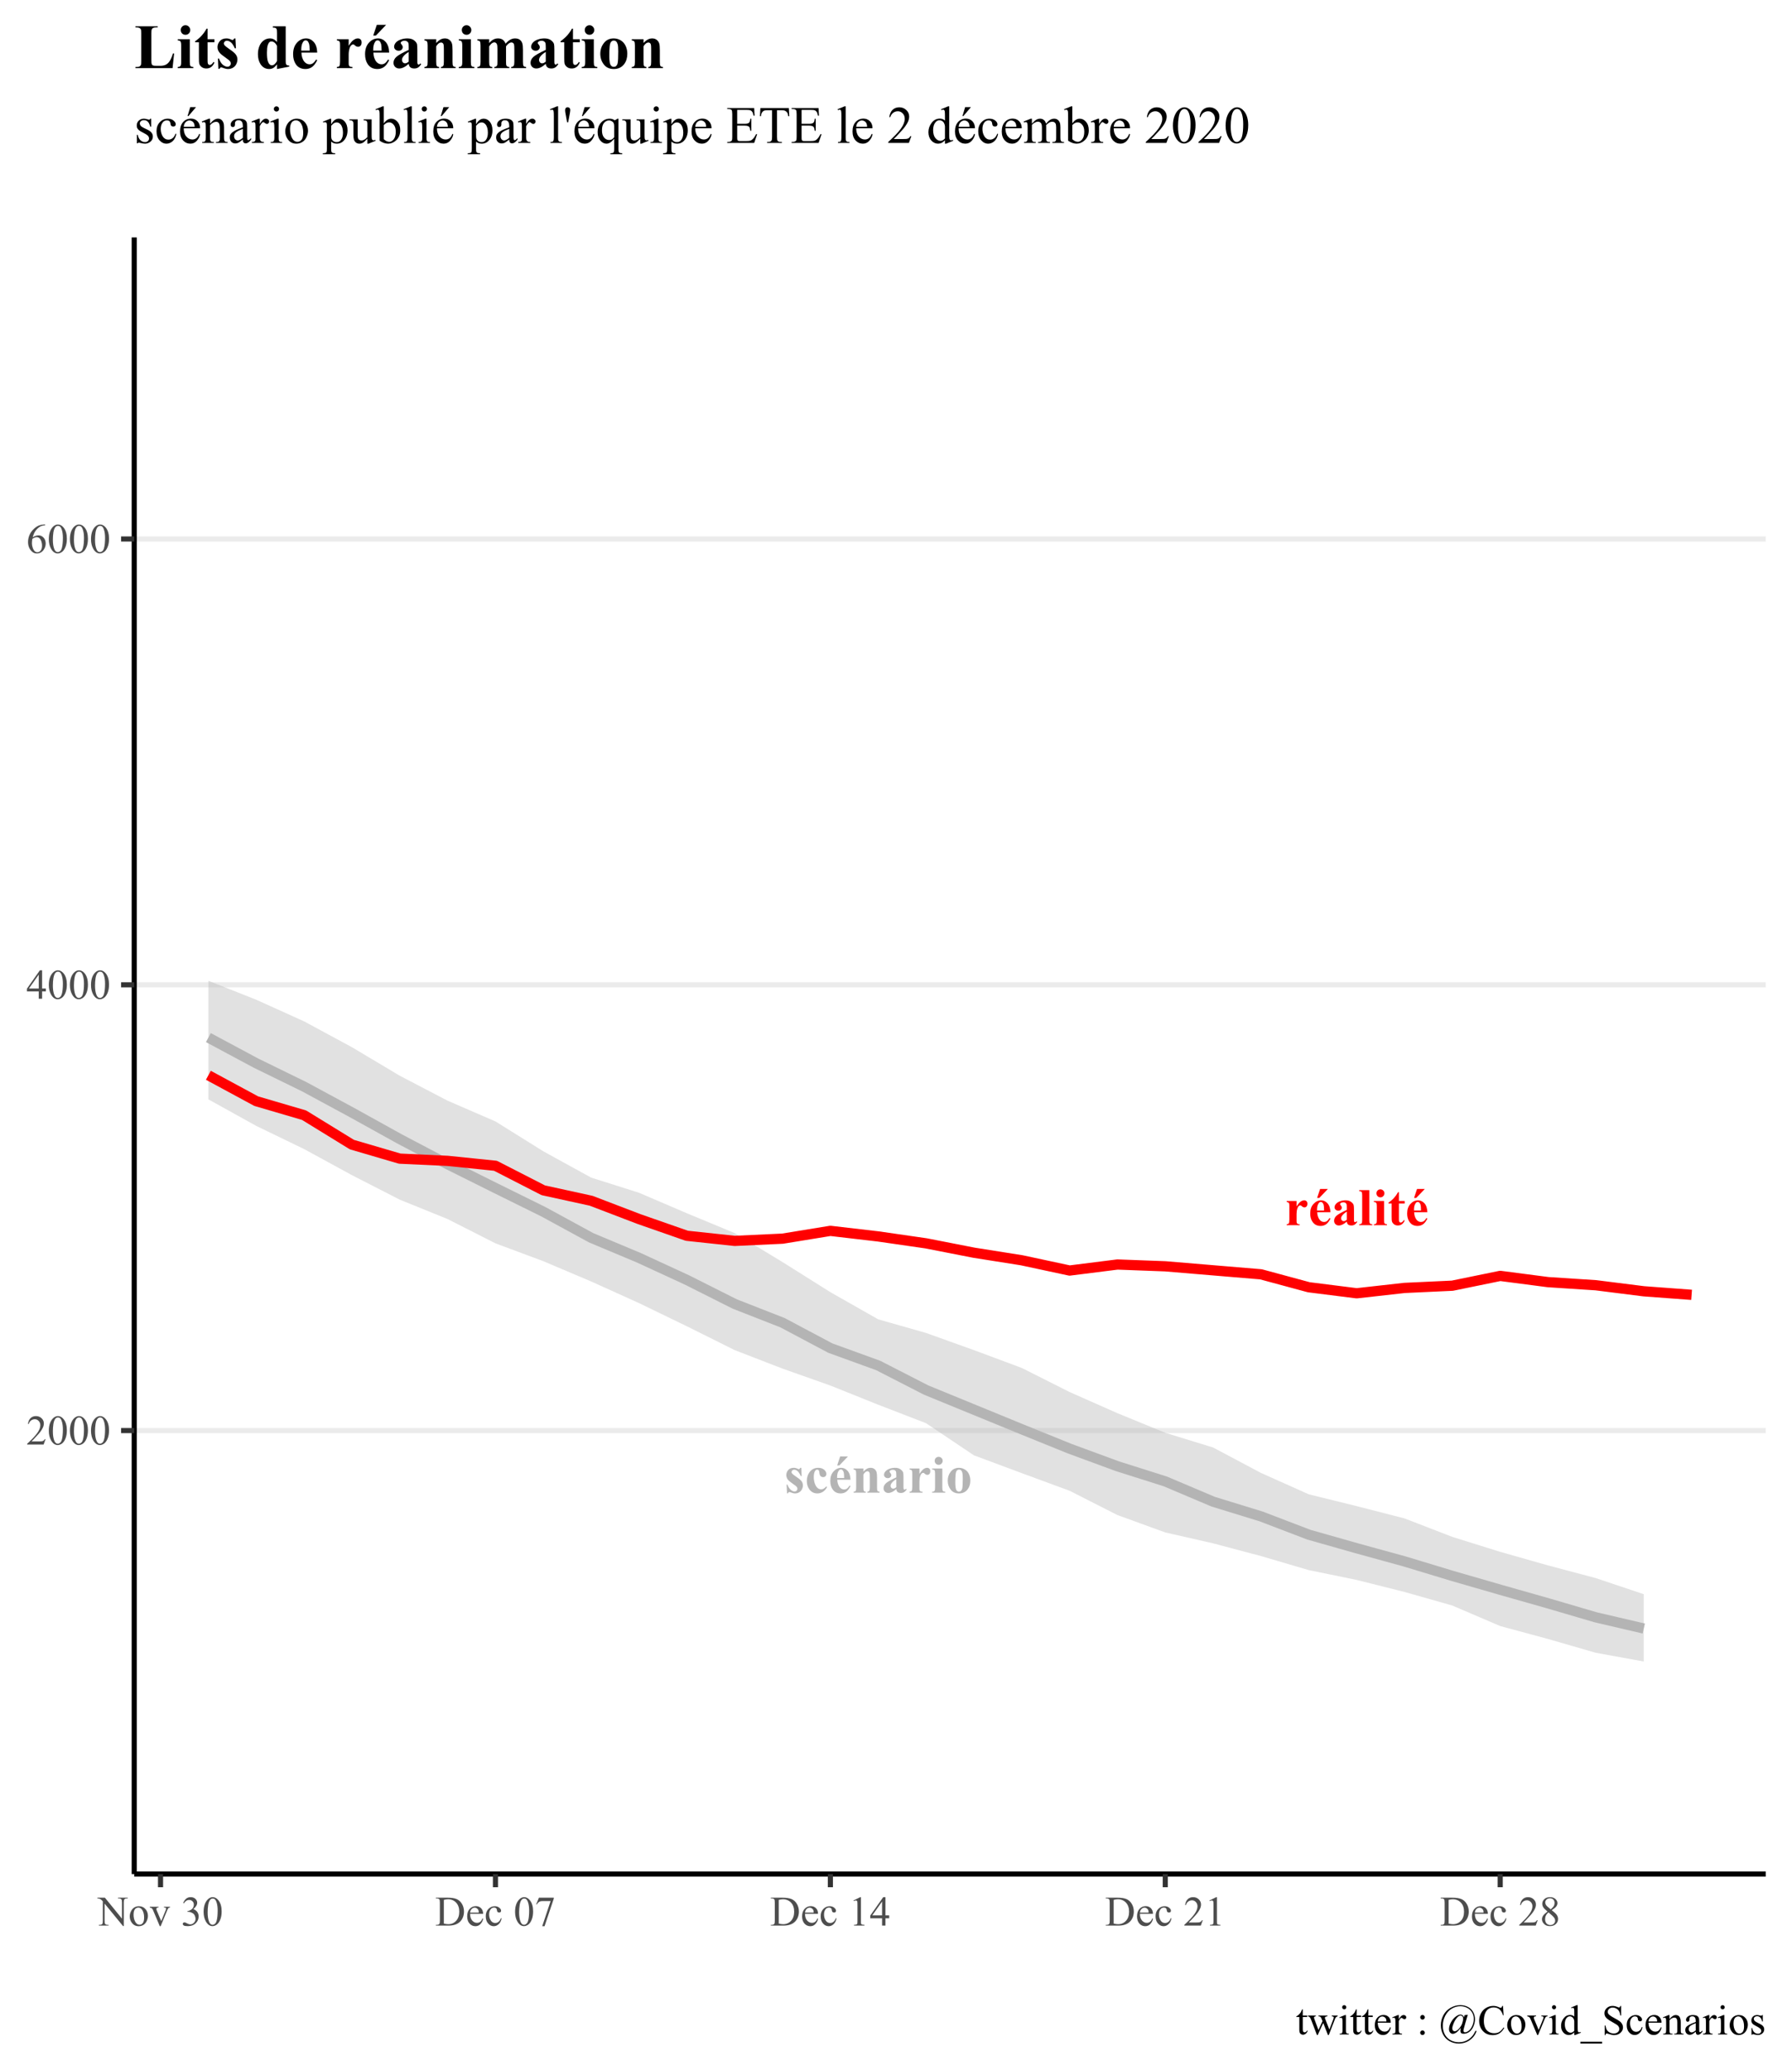 <?xml version="1.0" encoding="UTF-8"?>
<svg xmlns="http://www.w3.org/2000/svg" xmlns:xlink="http://www.w3.org/1999/xlink" width="374pt" height="432pt" viewBox="0 0 374 432" version="1.1">
<defs>
<g>
<symbol overflow="visible" id="glyph0-0">
<path style="stroke:none;" d="M 1.531 0 L 1.531 -6.906 L 7.062 -6.906 L 7.062 0 Z M 1.703 -0.172 L 6.875 -0.172 L 6.875 -6.734 L 1.703 -6.734 Z M 1.703 -0.172 "/>
</symbol>
<symbol overflow="visible" id="glyph0-1">
<path style="stroke:none;" d="M 3.562 -5.188 L 3.641 -3.469 L 3.453 -3.469 C 3.234 -3.977 3.004 -4.328 2.766 -4.516 C 2.535 -4.703 2.305 -4.797 2.078 -4.797 C 1.922 -4.797 1.789 -4.742 1.688 -4.641 C 1.582 -4.547 1.531 -4.43 1.531 -4.297 C 1.531 -4.203 1.566 -4.109 1.641 -4.016 C 1.754 -3.867 2.078 -3.613 2.609 -3.25 C 3.141 -2.895 3.488 -2.594 3.656 -2.344 C 3.82 -2.094 3.906 -1.816 3.906 -1.516 C 3.906 -1.234 3.832 -0.957 3.688 -0.688 C 3.551 -0.414 3.352 -0.207 3.094 -0.062 C 2.844 0.082 2.562 0.156 2.25 0.156 C 2.008 0.156 1.691 0.078 1.297 -0.078 C 1.18 -0.117 1.102 -0.141 1.062 -0.141 C 0.945 -0.141 0.848 -0.047 0.766 0.141 L 0.594 0.141 L 0.5 -1.672 L 0.688 -1.672 C 0.852 -1.203 1.078 -0.848 1.359 -0.609 C 1.641 -0.367 1.906 -0.25 2.156 -0.25 C 2.332 -0.25 2.473 -0.301 2.578 -0.406 C 2.691 -0.52 2.75 -0.648 2.75 -0.797 C 2.75 -0.973 2.691 -1.125 2.578 -1.25 C 2.473 -1.375 2.234 -1.562 1.859 -1.812 C 1.305 -2.195 0.953 -2.488 0.797 -2.688 C 0.555 -2.988 0.438 -3.316 0.438 -3.672 C 0.438 -4.055 0.566 -4.406 0.828 -4.719 C 1.098 -5.031 1.488 -5.188 2 -5.188 C 2.27 -5.188 2.535 -5.125 2.797 -5 C 2.891 -4.938 2.969 -4.906 3.031 -4.906 C 3.094 -4.906 3.145 -4.922 3.188 -4.953 C 3.227 -4.984 3.289 -5.062 3.375 -5.188 Z M 3.562 -5.188 "/>
</symbol>
<symbol overflow="visible" id="glyph0-2">
<path style="stroke:none;" d="M 4.484 -1.297 L 4.656 -1.172 C 4.414 -0.723 4.117 -0.391 3.766 -0.172 C 3.41 0.047 3.035 0.156 2.641 0.156 C 1.961 0.156 1.422 -0.098 1.016 -0.609 C 0.617 -1.117 0.422 -1.727 0.422 -2.438 C 0.422 -3.125 0.602 -3.727 0.969 -4.25 C 1.414 -4.875 2.023 -5.188 2.797 -5.188 C 3.316 -5.188 3.727 -5.055 4.031 -4.797 C 4.344 -4.535 4.5 -4.242 4.5 -3.922 C 4.5 -3.711 4.438 -3.547 4.312 -3.422 C 4.188 -3.305 4.023 -3.25 3.828 -3.25 C 3.617 -3.25 3.441 -3.316 3.297 -3.453 C 3.16 -3.598 3.078 -3.848 3.047 -4.203 C 3.023 -4.43 2.973 -4.594 2.891 -4.688 C 2.805 -4.77 2.707 -4.812 2.594 -4.812 C 2.426 -4.812 2.281 -4.723 2.156 -4.547 C 1.969 -4.266 1.875 -3.836 1.875 -3.266 C 1.875 -2.797 1.945 -2.344 2.094 -1.906 C 2.25 -1.469 2.457 -1.145 2.719 -0.938 C 2.914 -0.781 3.148 -0.703 3.422 -0.703 C 3.598 -0.703 3.766 -0.742 3.922 -0.828 C 4.086 -0.91 4.273 -1.066 4.484 -1.297 Z M 4.484 -1.297 "/>
</symbol>
<symbol overflow="visible" id="glyph0-3">
<path style="stroke:none;" d="M 4.641 -2.703 L 1.875 -2.703 C 1.906 -2.035 2.082 -1.504 2.406 -1.109 C 2.656 -0.816 2.957 -0.672 3.312 -0.672 C 3.52 -0.672 3.711 -0.727 3.891 -0.844 C 4.066 -0.969 4.254 -1.188 4.453 -1.5 L 4.641 -1.375 C 4.367 -0.82 4.066 -0.426 3.734 -0.188 C 3.398 0.039 3.02 0.156 2.594 0.156 C 1.844 0.156 1.273 -0.133 0.891 -0.719 C 0.578 -1.176 0.422 -1.75 0.422 -2.438 C 0.422 -3.281 0.648 -3.945 1.109 -4.438 C 1.566 -4.938 2.098 -5.188 2.703 -5.188 C 3.211 -5.188 3.656 -4.977 4.031 -4.562 C 4.406 -4.145 4.609 -3.523 4.641 -2.703 Z M 3.312 -3.062 C 3.312 -3.645 3.281 -4.039 3.219 -4.25 C 3.156 -4.469 3.055 -4.633 2.922 -4.75 C 2.848 -4.812 2.75 -4.844 2.625 -4.844 C 2.438 -4.844 2.285 -4.75 2.172 -4.562 C 1.953 -4.25 1.844 -3.812 1.844 -3.25 L 1.844 -3.062 Z M 4.109 -7.562 L 2.312 -5.688 L 1.859 -5.688 L 2.484 -7.562 Z M 4.109 -7.562 "/>
</symbol>
<symbol overflow="visible" id="glyph0-4">
<path style="stroke:none;" d="M 2.438 -5.047 L 2.438 -4.391 C 2.695 -4.672 2.941 -4.875 3.172 -5 C 3.41 -5.125 3.664 -5.188 3.938 -5.188 C 4.27 -5.188 4.539 -5.098 4.75 -4.922 C 4.969 -4.742 5.113 -4.52 5.188 -4.25 C 5.25 -4.039 5.281 -3.645 5.281 -3.062 L 5.281 -1.094 C 5.281 -0.707 5.312 -0.469 5.375 -0.375 C 5.445 -0.281 5.594 -0.219 5.812 -0.188 L 5.812 0 L 3.266 0 L 3.266 -0.188 C 3.453 -0.219 3.586 -0.301 3.672 -0.438 C 3.734 -0.52 3.766 -0.738 3.766 -1.094 L 3.766 -3.344 C 3.766 -3.758 3.75 -4.02 3.719 -4.125 C 3.688 -4.227 3.629 -4.312 3.547 -4.375 C 3.473 -4.438 3.391 -4.469 3.297 -4.469 C 2.984 -4.469 2.695 -4.242 2.438 -3.797 L 2.438 -1.094 C 2.438 -0.719 2.469 -0.477 2.531 -0.375 C 2.602 -0.281 2.734 -0.219 2.922 -0.188 L 2.922 0 L 0.375 0 L 0.375 -0.188 C 0.594 -0.207 0.742 -0.281 0.828 -0.406 C 0.891 -0.477 0.922 -0.707 0.922 -1.094 L 0.922 -3.953 C 0.922 -4.328 0.883 -4.562 0.812 -4.656 C 0.75 -4.75 0.602 -4.812 0.375 -4.844 L 0.375 -5.047 Z M 2.438 -5.047 "/>
</symbol>
<symbol overflow="visible" id="glyph0-5">
<path style="stroke:none;" d="M 3.156 -0.75 C 2.539 -0.207 1.988 0.062 1.5 0.062 C 1.207 0.062 0.969 -0.031 0.781 -0.219 C 0.594 -0.406 0.5 -0.641 0.5 -0.922 C 0.5 -1.305 0.66 -1.648 0.984 -1.953 C 1.316 -2.266 2.039 -2.676 3.156 -3.188 L 3.156 -3.688 C 3.156 -4.07 3.133 -4.312 3.094 -4.406 C 3.051 -4.508 2.973 -4.598 2.859 -4.672 C 2.742 -4.742 2.613 -4.781 2.469 -4.781 C 2.238 -4.781 2.047 -4.727 1.891 -4.625 C 1.797 -4.562 1.75 -4.488 1.75 -4.406 C 1.75 -4.32 1.801 -4.227 1.906 -4.125 C 2.039 -3.969 2.109 -3.816 2.109 -3.672 C 2.109 -3.492 2.039 -3.344 1.906 -3.219 C 1.781 -3.094 1.609 -3.031 1.391 -3.031 C 1.172 -3.031 0.984 -3.098 0.828 -3.234 C 0.672 -3.379 0.594 -3.539 0.594 -3.719 C 0.594 -3.977 0.695 -4.223 0.906 -4.453 C 1.113 -4.691 1.398 -4.875 1.766 -5 C 2.129 -5.125 2.508 -5.188 2.906 -5.188 C 3.383 -5.188 3.758 -5.082 4.031 -4.875 C 4.312 -4.676 4.492 -4.461 4.578 -4.234 C 4.629 -4.078 4.656 -3.727 4.656 -3.188 L 4.656 -1.234 C 4.656 -1.004 4.664 -0.859 4.688 -0.797 C 4.707 -0.734 4.734 -0.688 4.766 -0.656 C 4.805 -0.633 4.848 -0.625 4.891 -0.625 C 4.984 -0.625 5.078 -0.688 5.172 -0.812 L 5.344 -0.688 C 5.164 -0.426 4.977 -0.234 4.781 -0.109 C 4.594 0.004 4.375 0.062 4.125 0.062 C 3.832 0.062 3.602 0 3.438 -0.125 C 3.281 -0.258 3.188 -0.469 3.156 -0.75 Z M 3.156 -1.141 L 3.156 -2.828 C 2.719 -2.566 2.395 -2.289 2.188 -2 C 2.039 -1.812 1.969 -1.617 1.969 -1.422 C 1.969 -1.254 2.031 -1.109 2.156 -0.984 C 2.238 -0.891 2.363 -0.844 2.531 -0.844 C 2.707 -0.844 2.914 -0.941 3.156 -1.141 Z M 3.156 -1.141 "/>
</symbol>
<symbol overflow="visible" id="glyph0-6">
<path style="stroke:none;" d="M 2.469 -5.047 L 2.469 -3.906 C 2.801 -4.426 3.094 -4.77 3.344 -4.938 C 3.594 -5.102 3.836 -5.188 4.078 -5.188 C 4.273 -5.188 4.43 -5.125 4.547 -5 C 4.672 -4.883 4.734 -4.711 4.734 -4.484 C 4.734 -4.242 4.676 -4.055 4.562 -3.922 C 4.445 -3.785 4.305 -3.719 4.141 -3.719 C 3.941 -3.719 3.773 -3.781 3.641 -3.906 C 3.504 -4.031 3.422 -4.098 3.391 -4.109 C 3.359 -4.129 3.316 -4.141 3.266 -4.141 C 3.16 -4.141 3.062 -4.102 2.969 -4.031 C 2.82 -3.906 2.711 -3.727 2.641 -3.5 C 2.523 -3.156 2.469 -2.77 2.469 -2.344 L 2.469 -0.891 C 2.469 -0.68 2.484 -0.547 2.516 -0.484 C 2.555 -0.391 2.617 -0.316 2.703 -0.266 C 2.785 -0.223 2.926 -0.195 3.125 -0.188 L 3.125 0 L 0.406 0 L 0.406 -0.188 C 0.625 -0.207 0.77 -0.27 0.844 -0.375 C 0.926 -0.477 0.969 -0.75 0.969 -1.188 L 0.969 -3.969 C 0.969 -4.258 0.953 -4.445 0.922 -4.531 C 0.891 -4.625 0.836 -4.691 0.766 -4.734 C 0.691 -4.785 0.57 -4.82 0.406 -4.844 L 0.406 -5.047 Z M 2.469 -5.047 "/>
</symbol>
<symbol overflow="visible" id="glyph0-7">
<path style="stroke:none;" d="M 1.578 -7.484 C 1.816 -7.484 2.016 -7.398 2.172 -7.234 C 2.336 -7.078 2.422 -6.883 2.422 -6.656 C 2.422 -6.426 2.336 -6.227 2.172 -6.062 C 2.016 -5.895 1.816 -5.812 1.578 -5.812 C 1.348 -5.812 1.148 -5.895 0.984 -6.062 C 0.828 -6.227 0.75 -6.426 0.75 -6.656 C 0.75 -6.883 0.828 -7.078 0.984 -7.234 C 1.148 -7.398 1.348 -7.484 1.578 -7.484 Z M 2.344 -5.047 L 2.344 -1.047 C 2.344 -0.691 2.383 -0.461 2.469 -0.359 C 2.551 -0.266 2.711 -0.207 2.953 -0.188 L 2.953 0 L 0.219 0 L 0.219 -0.188 C 0.445 -0.195 0.613 -0.266 0.719 -0.391 C 0.789 -0.473 0.828 -0.691 0.828 -1.047 L 0.828 -3.984 C 0.828 -4.348 0.785 -4.578 0.703 -4.672 C 0.617 -4.773 0.457 -4.832 0.219 -4.844 L 0.219 -5.047 Z M 2.344 -5.047 "/>
</symbol>
<symbol overflow="visible" id="glyph0-8">
<path style="stroke:none;" d="M 2.75 -5.188 C 3.188 -5.188 3.594 -5.07 3.969 -4.844 C 4.352 -4.625 4.641 -4.305 4.828 -3.891 C 5.023 -3.473 5.125 -3.016 5.125 -2.516 C 5.125 -1.805 4.941 -1.207 4.578 -0.719 C 4.141 -0.133 3.535 0.156 2.766 0.156 C 2.004 0.156 1.422 -0.109 1.016 -0.641 C 0.609 -1.18 0.406 -1.801 0.406 -2.5 C 0.406 -3.219 0.613 -3.844 1.031 -4.375 C 1.445 -4.914 2.02 -5.188 2.75 -5.188 Z M 2.766 -4.812 C 2.586 -4.812 2.43 -4.738 2.297 -4.594 C 2.172 -4.457 2.086 -4.188 2.047 -3.781 C 2.004 -3.375 1.984 -2.805 1.984 -2.078 C 1.984 -1.691 2.008 -1.332 2.062 -1 C 2.094 -0.75 2.172 -0.555 2.297 -0.422 C 2.43 -0.285 2.582 -0.219 2.75 -0.219 C 2.914 -0.219 3.051 -0.266 3.156 -0.359 C 3.289 -0.484 3.383 -0.656 3.438 -0.875 C 3.508 -1.207 3.547 -1.895 3.547 -2.938 C 3.547 -3.551 3.508 -3.973 3.438 -4.203 C 3.375 -4.43 3.273 -4.598 3.141 -4.703 C 3.047 -4.773 2.922 -4.812 2.766 -4.812 Z M 2.766 -4.812 "/>
</symbol>
<symbol overflow="visible" id="glyph0-9">
<path style="stroke:none;" d="M 2.344 -7.312 L 2.344 -1.047 C 2.344 -0.691 2.383 -0.461 2.469 -0.359 C 2.551 -0.266 2.711 -0.207 2.953 -0.188 L 2.953 0 L 0.234 0 L 0.234 -0.188 C 0.453 -0.195 0.617 -0.266 0.734 -0.391 C 0.805 -0.473 0.844 -0.691 0.844 -1.047 L 0.844 -6.266 C 0.844 -6.617 0.801 -6.844 0.719 -6.938 C 0.633 -7.039 0.473 -7.098 0.234 -7.109 L 0.234 -7.312 Z M 2.344 -7.312 "/>
</symbol>
<symbol overflow="visible" id="glyph0-10">
<path style="stroke:none;" d="M 2.375 -6.891 L 2.375 -5.047 L 3.578 -5.047 L 3.578 -4.516 L 2.375 -4.516 L 2.375 -1.391 C 2.375 -1.098 2.383 -0.91 2.406 -0.828 C 2.438 -0.742 2.484 -0.676 2.547 -0.625 C 2.617 -0.57 2.688 -0.547 2.75 -0.547 C 2.977 -0.547 3.195 -0.723 3.406 -1.078 L 3.578 -0.969 C 3.285 -0.281 2.812 0.062 2.156 0.062 C 1.832 0.062 1.562 -0.023 1.344 -0.203 C 1.125 -0.379 0.984 -0.578 0.922 -0.797 C 0.879 -0.91 0.859 -1.238 0.859 -1.781 L 0.859 -4.516 L 0.203 -4.516 L 0.203 -4.703 C 0.66 -5.016 1.047 -5.348 1.359 -5.703 C 1.68 -6.055 1.961 -6.453 2.203 -6.891 Z M 2.375 -6.891 "/>
</symbol>
<symbol overflow="visible" id="glyph1-0">
<path style="stroke:none;" d="M 1.219 0 L 1.219 -5.5 L 5.625 -5.5 L 5.625 0 Z M 1.359 -0.141 L 5.484 -0.141 L 5.484 -5.359 L 1.359 -5.359 Z M 1.359 -0.141 "/>
</symbol>
<symbol overflow="visible" id="glyph1-1">
<path style="stroke:none;" d="M 4.031 -1.125 L 3.625 0 L 0.188 0 L 0.188 -0.156 C 1.195 -1.082 1.906 -1.836 2.312 -2.422 C 2.727 -3.004 2.938 -3.535 2.938 -4.016 C 2.938 -4.391 2.82 -4.691 2.594 -4.922 C 2.375 -5.16 2.109 -5.281 1.797 -5.281 C 1.504 -5.281 1.242 -5.195 1.016 -5.031 C 0.785 -4.863 0.617 -4.617 0.516 -4.297 L 0.359 -4.297 C 0.43 -4.828 0.613 -5.234 0.906 -5.516 C 1.207 -5.797 1.578 -5.938 2.016 -5.938 C 2.492 -5.938 2.891 -5.785 3.203 -5.484 C 3.516 -5.18 3.672 -4.828 3.672 -4.422 C 3.672 -4.117 3.602 -3.82 3.469 -3.531 C 3.258 -3.062 2.914 -2.57 2.438 -2.062 C 1.727 -1.281 1.285 -0.812 1.109 -0.656 L 2.625 -0.656 C 2.938 -0.656 3.156 -0.664 3.281 -0.688 C 3.406 -0.707 3.516 -0.75 3.609 -0.812 C 3.711 -0.883 3.801 -0.988 3.875 -1.125 Z M 4.031 -1.125 "/>
</symbol>
<symbol overflow="visible" id="glyph1-2">
<path style="stroke:none;" d="M 0.312 -2.875 C 0.312 -3.539 0.41 -4.113 0.609 -4.594 C 0.816 -5.07 1.086 -5.43 1.422 -5.672 C 1.672 -5.848 1.938 -5.938 2.219 -5.938 C 2.664 -5.938 3.066 -5.711 3.422 -5.266 C 3.859 -4.703 4.078 -3.938 4.078 -2.969 C 4.078 -2.289 3.977 -1.711 3.781 -1.234 C 3.594 -0.766 3.348 -0.422 3.047 -0.203 C 2.742 0.004 2.453 0.109 2.172 0.109 C 1.617 0.109 1.156 -0.219 0.781 -0.875 C 0.469 -1.426 0.312 -2.094 0.312 -2.875 Z M 1.156 -2.766 C 1.156 -1.961 1.254 -1.312 1.453 -0.812 C 1.617 -0.383 1.863 -0.172 2.188 -0.172 C 2.344 -0.172 2.504 -0.238 2.672 -0.375 C 2.836 -0.508 2.961 -0.742 3.047 -1.078 C 3.18 -1.566 3.25 -2.258 3.25 -3.156 C 3.25 -3.82 3.176 -4.375 3.031 -4.812 C 2.926 -5.145 2.797 -5.379 2.641 -5.516 C 2.523 -5.609 2.383 -5.656 2.219 -5.656 C 2.02 -5.656 1.844 -5.57 1.688 -5.406 C 1.488 -5.164 1.348 -4.789 1.266 -4.281 C 1.191 -3.77 1.156 -3.266 1.156 -2.766 Z M 1.156 -2.766 "/>
</symbol>
<symbol overflow="visible" id="glyph1-3">
<path style="stroke:none;" d="M 4.094 -2.141 L 4.094 -1.531 L 3.312 -1.531 L 3.312 0 L 2.609 0 L 2.609 -1.531 L 0.141 -1.531 L 0.141 -2.094 L 2.844 -5.938 L 3.312 -5.938 L 3.312 -2.141 Z M 2.609 -2.141 L 2.609 -5.031 L 0.562 -2.141 Z M 2.609 -2.141 "/>
</symbol>
<symbol overflow="visible" id="glyph1-4">
<path style="stroke:none;" d="M 3.938 -5.938 L 3.938 -5.781 C 3.562 -5.75 3.254 -5.676 3.016 -5.562 C 2.773 -5.445 2.535 -5.27 2.297 -5.031 C 2.066 -4.801 1.875 -4.547 1.719 -4.266 C 1.57 -3.984 1.445 -3.645 1.344 -3.25 C 1.758 -3.531 2.172 -3.672 2.578 -3.672 C 2.984 -3.672 3.332 -3.508 3.625 -3.188 C 3.914 -2.875 4.062 -2.461 4.062 -1.953 C 4.062 -1.473 3.91 -1.031 3.609 -0.625 C 3.254 -0.133 2.785 0.109 2.203 0.109 C 1.805 0.109 1.469 -0.023 1.188 -0.297 C 0.645 -0.805 0.375 -1.469 0.375 -2.281 C 0.375 -2.801 0.477 -3.297 0.688 -3.766 C 0.895 -4.234 1.191 -4.648 1.578 -5.016 C 1.973 -5.379 2.348 -5.625 2.703 -5.75 C 3.055 -5.875 3.383 -5.938 3.688 -5.938 Z M 1.266 -2.938 C 1.211 -2.551 1.188 -2.238 1.188 -2 C 1.188 -1.727 1.238 -1.43 1.344 -1.109 C 1.445 -0.785 1.598 -0.531 1.797 -0.344 C 1.941 -0.207 2.117 -0.141 2.328 -0.141 C 2.578 -0.141 2.801 -0.254 3 -0.484 C 3.195 -0.723 3.297 -1.062 3.297 -1.5 C 3.297 -1.988 3.195 -2.41 3 -2.766 C 2.801 -3.117 2.523 -3.297 2.172 -3.297 C 2.066 -3.297 1.953 -3.273 1.828 -3.234 C 1.703 -3.191 1.516 -3.094 1.266 -2.938 Z M 1.266 -2.938 "/>
</symbol>
<symbol overflow="visible" id="glyph1-5">
<path style="stroke:none;" d="M -0.109 -5.828 L 1.469 -5.828 L 5.031 -1.453 L 5.031 -4.812 C 5.031 -5.176 4.988 -5.398 4.906 -5.484 C 4.801 -5.609 4.633 -5.672 4.406 -5.672 L 4.203 -5.672 L 4.203 -5.828 L 6.234 -5.828 L 6.234 -5.672 L 6.016 -5.672 C 5.773 -5.672 5.602 -5.594 5.5 -5.438 C 5.438 -5.352 5.406 -5.145 5.406 -4.812 L 5.406 0.094 L 5.25 0.094 L 1.406 -4.594 L 1.406 -1.016 C 1.406 -0.648 1.445 -0.426 1.531 -0.344 C 1.633 -0.219 1.801 -0.156 2.031 -0.156 L 2.234 -0.156 L 2.234 0 L 0.203 0 L 0.203 -0.156 L 0.406 -0.156 C 0.656 -0.156 0.832 -0.227 0.938 -0.375 C 1 -0.469 1.031 -0.68 1.031 -1.016 L 1.031 -5.062 C 0.863 -5.258 0.734 -5.391 0.641 -5.453 C 0.555 -5.516 0.43 -5.57 0.266 -5.625 C 0.18 -5.656 0.055 -5.672 -0.109 -5.672 Z M -0.109 -5.828 "/>
</symbol>
<symbol overflow="visible" id="glyph1-6">
<path style="stroke:none;" d="M 2.203 -4.047 C 2.797 -4.047 3.273 -3.82 3.641 -3.375 C 3.941 -2.988 4.094 -2.547 4.094 -2.047 C 4.094 -1.691 4.008 -1.332 3.844 -0.969 C 3.676 -0.602 3.441 -0.328 3.141 -0.141 C 2.848 0.035 2.52 0.125 2.156 0.125 C 1.562 0.125 1.086 -0.113 0.734 -0.594 C 0.441 -0.988 0.297 -1.43 0.297 -1.922 C 0.297 -2.285 0.383 -2.645 0.562 -3 C 0.738 -3.363 0.973 -3.629 1.266 -3.797 C 1.555 -3.961 1.867 -4.047 2.203 -4.047 Z M 2.062 -3.766 C 1.914 -3.766 1.766 -3.719 1.609 -3.625 C 1.453 -3.539 1.328 -3.383 1.234 -3.156 C 1.141 -2.938 1.094 -2.648 1.094 -2.297 C 1.094 -1.723 1.207 -1.227 1.438 -0.812 C 1.664 -0.395 1.969 -0.188 2.344 -0.188 C 2.613 -0.188 2.836 -0.301 3.016 -0.531 C 3.203 -0.758 3.297 -1.148 3.297 -1.703 C 3.297 -2.398 3.145 -2.953 2.844 -3.359 C 2.633 -3.629 2.375 -3.766 2.062 -3.766 Z M 2.062 -3.766 "/>
</symbol>
<symbol overflow="visible" id="glyph1-7">
<path style="stroke:none;" d="M 0.078 -3.938 L 1.922 -3.938 L 1.922 -3.781 L 1.797 -3.781 C 1.691 -3.781 1.609 -3.75 1.547 -3.688 C 1.484 -3.633 1.453 -3.562 1.453 -3.469 C 1.453 -3.375 1.484 -3.258 1.547 -3.125 L 2.469 -0.938 L 3.391 -3.203 C 3.453 -3.359 3.484 -3.477 3.484 -3.562 C 3.484 -3.602 3.473 -3.633 3.453 -3.656 C 3.422 -3.707 3.379 -3.738 3.328 -3.75 C 3.273 -3.77 3.176 -3.781 3.031 -3.781 L 3.031 -3.938 L 4.312 -3.938 L 4.312 -3.781 C 4.164 -3.77 4.062 -3.738 4 -3.688 C 3.906 -3.602 3.816 -3.457 3.734 -3.25 L 2.344 0.125 L 2.172 0.125 L 0.766 -3.203 C 0.703 -3.359 0.641 -3.469 0.578 -3.531 C 0.523 -3.602 0.453 -3.66 0.359 -3.703 C 0.305 -3.723 0.211 -3.75 0.078 -3.781 Z M 0.078 -3.938 "/>
</symbol>
<symbol overflow="visible" id="glyph1-8">
<path style="stroke:none;" d=""/>
</symbol>
<symbol overflow="visible" id="glyph1-9">
<path style="stroke:none;" d="M 0.453 -4.719 C 0.617 -5.113 0.828 -5.414 1.078 -5.625 C 1.328 -5.832 1.641 -5.938 2.016 -5.938 C 2.484 -5.938 2.844 -5.785 3.094 -5.484 C 3.281 -5.266 3.375 -5.023 3.375 -4.766 C 3.375 -4.336 3.109 -3.898 2.578 -3.453 C 2.941 -3.305 3.211 -3.102 3.391 -2.844 C 3.578 -2.582 3.672 -2.273 3.672 -1.922 C 3.672 -1.422 3.508 -0.988 3.188 -0.625 C 2.77 -0.133 2.164 0.109 1.375 0.109 C 0.977 0.109 0.707 0.062 0.562 -0.031 C 0.426 -0.133 0.359 -0.242 0.359 -0.359 C 0.359 -0.441 0.391 -0.516 0.453 -0.578 C 0.523 -0.641 0.609 -0.672 0.703 -0.672 C 0.773 -0.672 0.848 -0.66 0.922 -0.641 C 0.973 -0.617 1.082 -0.562 1.25 -0.469 C 1.414 -0.383 1.535 -0.332 1.609 -0.312 C 1.711 -0.281 1.828 -0.266 1.953 -0.266 C 2.242 -0.266 2.492 -0.379 2.703 -0.609 C 2.922 -0.836 3.031 -1.102 3.031 -1.406 C 3.031 -1.633 2.977 -1.859 2.875 -2.078 C 2.801 -2.234 2.723 -2.352 2.641 -2.438 C 2.516 -2.551 2.344 -2.656 2.125 -2.75 C 1.914 -2.844 1.695 -2.891 1.469 -2.891 L 1.328 -2.891 L 1.328 -3.016 C 1.555 -3.047 1.785 -3.129 2.016 -3.266 C 2.242 -3.398 2.41 -3.562 2.516 -3.75 C 2.617 -3.938 2.672 -4.145 2.672 -4.375 C 2.672 -4.664 2.578 -4.898 2.391 -5.078 C 2.203 -5.266 1.973 -5.359 1.703 -5.359 C 1.254 -5.359 0.883 -5.117 0.594 -4.641 Z M 0.453 -4.719 "/>
</symbol>
<symbol overflow="visible" id="glyph1-10">
<path style="stroke:none;" d="M 0.156 0 L 0.156 -0.156 L 0.375 -0.156 C 0.613 -0.156 0.785 -0.234 0.891 -0.391 C 0.953 -0.484 0.984 -0.695 0.984 -1.031 L 0.984 -4.797 C 0.984 -5.16 0.945 -5.391 0.875 -5.484 C 0.758 -5.609 0.594 -5.672 0.375 -5.672 L 0.156 -5.672 L 0.156 -5.828 L 2.516 -5.828 C 3.391 -5.828 4.051 -5.727 4.5 -5.531 C 4.957 -5.332 5.32 -5 5.594 -4.531 C 5.875 -4.07 6.016 -3.539 6.016 -2.938 C 6.016 -2.133 5.77 -1.457 5.281 -0.906 C 4.727 -0.301 3.883 0 2.75 0 Z M 1.812 -0.422 C 2.176 -0.336 2.484 -0.297 2.734 -0.297 C 3.391 -0.297 3.938 -0.531 4.375 -1 C 4.812 -1.469 5.031 -2.102 5.031 -2.906 C 5.031 -3.707 4.812 -4.336 4.375 -4.797 C 3.938 -5.266 3.375 -5.5 2.688 -5.5 C 2.438 -5.5 2.145 -5.457 1.812 -5.375 Z M 1.812 -0.422 "/>
</symbol>
<symbol overflow="visible" id="glyph1-11">
<path style="stroke:none;" d="M 0.938 -2.453 C 0.938 -1.867 1.078 -1.41 1.359 -1.078 C 1.648 -0.742 1.988 -0.578 2.375 -0.578 C 2.625 -0.578 2.844 -0.645 3.031 -0.781 C 3.227 -0.926 3.391 -1.172 3.516 -1.516 L 3.656 -1.438 C 3.594 -1.039 3.414 -0.68 3.125 -0.359 C 2.844 -0.035 2.484 0.125 2.047 0.125 C 1.566 0.125 1.16 -0.055 0.828 -0.422 C 0.492 -0.797 0.328 -1.297 0.328 -1.922 C 0.328 -2.586 0.5 -3.109 0.844 -3.484 C 1.188 -3.867 1.617 -4.062 2.141 -4.062 C 2.586 -4.062 2.953 -3.914 3.234 -3.625 C 3.516 -3.332 3.656 -2.941 3.656 -2.453 Z M 0.938 -2.703 L 2.75 -2.703 C 2.738 -2.953 2.711 -3.129 2.672 -3.234 C 2.598 -3.391 2.488 -3.516 2.344 -3.609 C 2.207 -3.703 2.062 -3.75 1.906 -3.75 C 1.664 -3.75 1.453 -3.656 1.266 -3.469 C 1.078 -3.289 0.969 -3.035 0.938 -2.703 Z M 0.938 -2.703 "/>
</symbol>
<symbol overflow="visible" id="glyph1-12">
<path style="stroke:none;" d="M 3.609 -1.5 C 3.504 -0.977 3.297 -0.578 2.984 -0.297 C 2.68 -0.016 2.344 0.125 1.969 0.125 C 1.52 0.125 1.129 -0.062 0.797 -0.438 C 0.461 -0.812 0.297 -1.32 0.297 -1.969 C 0.297 -2.582 0.477 -3.082 0.844 -3.469 C 1.219 -3.852 1.66 -4.047 2.172 -4.047 C 2.555 -4.047 2.875 -3.941 3.125 -3.734 C 3.375 -3.535 3.5 -3.328 3.5 -3.109 C 3.5 -2.992 3.461 -2.898 3.391 -2.828 C 3.328 -2.766 3.234 -2.734 3.109 -2.734 C 2.941 -2.734 2.812 -2.789 2.719 -2.906 C 2.676 -2.969 2.645 -3.082 2.625 -3.25 C 2.613 -3.414 2.555 -3.547 2.453 -3.641 C 2.348 -3.723 2.207 -3.766 2.031 -3.766 C 1.75 -3.766 1.52 -3.656 1.344 -3.438 C 1.113 -3.164 1 -2.797 1 -2.328 C 1 -1.859 1.113 -1.441 1.344 -1.078 C 1.57 -0.723 1.883 -0.547 2.281 -0.547 C 2.562 -0.547 2.812 -0.645 3.031 -0.844 C 3.188 -0.969 3.336 -1.207 3.484 -1.562 Z M 3.609 -1.5 "/>
</symbol>
<symbol overflow="visible" id="glyph1-13">
<path style="stroke:none;" d="M 0.891 -5.828 L 4 -5.828 L 4 -5.656 L 2.062 0.125 L 1.578 0.125 L 3.328 -5.125 L 1.719 -5.125 C 1.395 -5.125 1.164 -5.086 1.031 -5.016 C 0.789 -4.879 0.598 -4.676 0.453 -4.406 L 0.328 -4.453 Z M 0.891 -5.828 "/>
</symbol>
<symbol overflow="visible" id="glyph1-14">
<path style="stroke:none;" d="M 1.031 -5.25 L 2.453 -5.938 L 2.594 -5.938 L 2.594 -1.031 C 2.594 -0.695 2.602 -0.488 2.625 -0.406 C 2.656 -0.332 2.711 -0.273 2.797 -0.234 C 2.879 -0.191 3.055 -0.164 3.328 -0.156 L 3.328 0 L 1.141 0 L 1.141 -0.156 C 1.41 -0.164 1.582 -0.191 1.656 -0.234 C 1.738 -0.273 1.797 -0.328 1.828 -0.391 C 1.859 -0.461 1.875 -0.676 1.875 -1.031 L 1.875 -4.172 C 1.875 -4.598 1.863 -4.867 1.844 -4.984 C 1.82 -5.078 1.785 -5.145 1.734 -5.188 C 1.68 -5.227 1.613 -5.25 1.531 -5.25 C 1.426 -5.25 1.281 -5.207 1.094 -5.125 Z M 1.031 -5.25 "/>
</symbol>
<symbol overflow="visible" id="glyph1-15">
<path style="stroke:none;" d="M 1.688 -2.938 C 1.227 -3.312 0.93 -3.613 0.797 -3.844 C 0.66 -4.07 0.594 -4.312 0.594 -4.562 C 0.594 -4.938 0.738 -5.258 1.031 -5.531 C 1.32 -5.801 1.711 -5.938 2.203 -5.938 C 2.672 -5.938 3.047 -5.812 3.328 -5.562 C 3.617 -5.312 3.766 -5.02 3.766 -4.688 C 3.766 -4.469 3.688 -4.242 3.531 -4.016 C 3.375 -3.797 3.051 -3.531 2.562 -3.219 C 3.062 -2.832 3.395 -2.531 3.562 -2.312 C 3.781 -2.02 3.891 -1.711 3.891 -1.391 C 3.891 -0.973 3.734 -0.617 3.422 -0.328 C 3.109 -0.035 2.695 0.109 2.188 0.109 C 1.633 0.109 1.207 -0.066 0.906 -0.422 C 0.656 -0.691 0.531 -0.992 0.531 -1.328 C 0.531 -1.586 0.613 -1.844 0.781 -2.094 C 0.957 -2.344 1.258 -2.625 1.688 -2.938 Z M 2.359 -3.391 C 2.703 -3.703 2.922 -3.945 3.016 -4.125 C 3.109 -4.301 3.156 -4.504 3.156 -4.734 C 3.156 -5.035 3.066 -5.27 2.891 -5.438 C 2.723 -5.613 2.492 -5.703 2.203 -5.703 C 1.91 -5.703 1.672 -5.613 1.484 -5.438 C 1.305 -5.27 1.219 -5.07 1.219 -4.844 C 1.219 -4.695 1.254 -4.547 1.328 -4.391 C 1.41 -4.242 1.52 -4.109 1.656 -3.984 Z M 1.891 -2.766 C 1.648 -2.566 1.473 -2.348 1.359 -2.109 C 1.242 -1.879 1.188 -1.625 1.188 -1.344 C 1.188 -0.977 1.285 -0.68 1.484 -0.453 C 1.691 -0.234 1.953 -0.125 2.266 -0.125 C 2.578 -0.125 2.82 -0.211 3 -0.391 C 3.188 -0.566 3.281 -0.781 3.281 -1.031 C 3.281 -1.227 3.227 -1.41 3.125 -1.578 C 2.914 -1.879 2.504 -2.273 1.891 -2.766 Z M 1.891 -2.766 "/>
</symbol>
<symbol overflow="visible" id="glyph1-16">
<path style="stroke:none;" d="M 1.422 -5.234 L 1.422 -3.938 L 2.344 -3.938 L 2.344 -3.641 L 1.422 -3.641 L 1.422 -1.078 C 1.422 -0.828 1.457 -0.656 1.531 -0.562 C 1.602 -0.477 1.695 -0.438 1.812 -0.438 C 1.906 -0.438 1.992 -0.461 2.078 -0.516 C 2.172 -0.578 2.242 -0.664 2.297 -0.781 L 2.453 -0.781 C 2.359 -0.5 2.219 -0.285 2.031 -0.141 C 1.844 -0.004 1.656 0.062 1.469 0.062 C 1.332 0.062 1.203 0.023 1.078 -0.047 C 0.953 -0.117 0.859 -0.223 0.797 -0.359 C 0.734 -0.492 0.703 -0.703 0.703 -0.984 L 0.703 -3.641 L 0.078 -3.641 L 0.078 -3.781 C 0.242 -3.844 0.406 -3.945 0.562 -4.094 C 0.727 -4.25 0.879 -4.426 1.016 -4.625 C 1.078 -4.738 1.164 -4.941 1.281 -5.234 Z M 1.422 -5.234 "/>
</symbol>
<symbol overflow="visible" id="glyph1-17">
<path style="stroke:none;" d="M 0.062 -3.938 L 1.703 -3.938 L 1.703 -3.781 C 1.555 -3.77 1.457 -3.738 1.406 -3.688 C 1.352 -3.645 1.328 -3.586 1.328 -3.516 C 1.328 -3.422 1.352 -3.312 1.406 -3.188 L 2.25 -0.922 L 3.094 -2.766 L 2.875 -3.344 C 2.801 -3.52 2.711 -3.641 2.609 -3.703 C 2.547 -3.742 2.426 -3.77 2.25 -3.781 L 2.25 -3.938 L 4.125 -3.938 L 4.125 -3.781 C 3.914 -3.77 3.77 -3.727 3.688 -3.656 C 3.625 -3.613 3.594 -3.539 3.594 -3.438 C 3.594 -3.383 3.609 -3.328 3.641 -3.266 L 4.531 -1.016 L 5.359 -3.188 C 5.41 -3.344 5.438 -3.469 5.438 -3.562 C 5.438 -3.613 5.41 -3.66 5.359 -3.703 C 5.305 -3.742 5.195 -3.77 5.031 -3.781 L 5.031 -3.938 L 6.266 -3.938 L 6.266 -3.781 C 6.016 -3.738 5.832 -3.566 5.719 -3.266 L 4.406 0.125 L 4.234 0.125 L 3.25 -2.391 L 2.094 0.125 L 1.938 0.125 L 0.672 -3.188 C 0.586 -3.395 0.504 -3.535 0.422 -3.609 C 0.348 -3.68 0.227 -3.738 0.062 -3.781 Z M 0.062 -3.938 "/>
</symbol>
<symbol overflow="visible" id="glyph1-18">
<path style="stroke:none;" d="M 1.281 -6.109 C 1.395 -6.109 1.492 -6.066 1.578 -5.984 C 1.66 -5.898 1.703 -5.797 1.703 -5.672 C 1.703 -5.555 1.66 -5.453 1.578 -5.359 C 1.492 -5.273 1.395 -5.234 1.281 -5.234 C 1.156 -5.234 1.051 -5.273 0.969 -5.359 C 0.883 -5.453 0.844 -5.555 0.844 -5.672 C 0.844 -5.797 0.883 -5.898 0.969 -5.984 C 1.051 -6.066 1.156 -6.109 1.281 -6.109 Z M 1.625 -4.047 L 1.625 -0.891 C 1.625 -0.641 1.641 -0.473 1.672 -0.391 C 1.711 -0.316 1.77 -0.258 1.844 -0.219 C 1.914 -0.176 2.047 -0.156 2.234 -0.156 L 2.234 0 L 0.312 0 L 0.312 -0.156 C 0.508 -0.156 0.641 -0.172 0.703 -0.203 C 0.766 -0.242 0.816 -0.305 0.859 -0.391 C 0.898 -0.484 0.922 -0.648 0.922 -0.891 L 0.922 -2.406 C 0.922 -2.832 0.906 -3.109 0.875 -3.234 C 0.852 -3.328 0.82 -3.391 0.781 -3.422 C 0.738 -3.461 0.68 -3.484 0.609 -3.484 C 0.523 -3.484 0.426 -3.461 0.312 -3.422 L 0.25 -3.562 L 1.438 -4.047 Z M 1.625 -4.047 "/>
</symbol>
<symbol overflow="visible" id="glyph1-19">
<path style="stroke:none;" d="M 1.422 -4.047 L 1.422 -3.172 C 1.754 -3.754 2.094 -4.047 2.438 -4.047 C 2.594 -4.047 2.723 -4 2.828 -3.906 C 2.93 -3.812 2.984 -3.703 2.984 -3.578 C 2.984 -3.461 2.945 -3.363 2.875 -3.281 C 2.801 -3.207 2.711 -3.172 2.609 -3.172 C 2.504 -3.172 2.391 -3.219 2.266 -3.312 C 2.141 -3.414 2.051 -3.469 2 -3.469 C 1.945 -3.469 1.891 -3.441 1.828 -3.391 C 1.691 -3.266 1.555 -3.07 1.422 -2.812 L 1.422 -0.922 C 1.422 -0.703 1.445 -0.535 1.5 -0.422 C 1.539 -0.348 1.609 -0.285 1.703 -0.234 C 1.797 -0.18 1.93 -0.156 2.109 -0.156 L 2.109 0 L 0.094 0 L 0.094 -0.156 C 0.301 -0.156 0.453 -0.188 0.547 -0.25 C 0.617 -0.289 0.672 -0.363 0.703 -0.469 C 0.711 -0.52 0.719 -0.66 0.719 -0.891 L 0.719 -2.406 C 0.719 -2.863 0.707 -3.133 0.688 -3.219 C 0.664 -3.312 0.629 -3.379 0.578 -3.422 C 0.535 -3.461 0.477 -3.484 0.406 -3.484 C 0.312 -3.484 0.207 -3.461 0.094 -3.422 L 0.062 -3.562 L 1.25 -4.047 Z M 1.422 -4.047 "/>
</symbol>
<symbol overflow="visible" id="glyph1-20">
<path style="stroke:none;" d="M 1.234 -4.062 C 1.367 -4.062 1.484 -4.016 1.578 -3.922 C 1.672 -3.828 1.719 -3.711 1.719 -3.578 C 1.719 -3.441 1.672 -3.328 1.578 -3.234 C 1.484 -3.141 1.367 -3.094 1.234 -3.094 C 1.109 -3.094 1 -3.141 0.906 -3.234 C 0.812 -3.328 0.766 -3.441 0.766 -3.578 C 0.766 -3.711 0.812 -3.828 0.906 -3.922 C 1 -4.016 1.109 -4.062 1.234 -4.062 Z M 1.234 -0.844 C 1.367 -0.844 1.484 -0.789 1.578 -0.688 C 1.672 -0.594 1.719 -0.484 1.719 -0.359 C 1.719 -0.223 1.672 -0.109 1.578 -0.016 C 1.484 0.078 1.367 0.125 1.234 0.125 C 1.098 0.125 0.984 0.078 0.891 -0.016 C 0.797 -0.109 0.75 -0.223 0.75 -0.359 C 0.75 -0.484 0.797 -0.594 0.891 -0.688 C 0.984 -0.789 1.098 -0.844 1.234 -0.844 Z M 1.234 -0.844 "/>
</symbol>
<symbol overflow="visible" id="glyph1-21">
<path style="stroke:none;" d="M 6.047 -4.109 L 5.547 -2.406 C 5.359 -1.758 5.242 -1.348 5.203 -1.172 C 5.16 -1.004 5.141 -0.867 5.141 -0.766 C 5.141 -0.672 5.172 -0.594 5.234 -0.531 C 5.297 -0.469 5.375 -0.438 5.469 -0.438 C 5.676 -0.438 5.926 -0.539 6.219 -0.75 C 6.508 -0.957 6.758 -1.297 6.969 -1.766 C 7.188 -2.242 7.297 -2.738 7.297 -3.25 C 7.297 -3.738 7.176 -4.188 6.938 -4.594 C 6.695 -5.008 6.359 -5.328 5.922 -5.547 C 5.492 -5.773 5.02 -5.891 4.5 -5.891 C 3.844 -5.891 3.227 -5.711 2.656 -5.359 C 2.094 -5.016 1.645 -4.508 1.312 -3.844 C 0.988 -3.188 0.828 -2.504 0.828 -1.797 C 0.828 -1.141 0.969 -0.539 1.25 0 C 1.539 0.539 1.945 0.945 2.469 1.219 C 3 1.5 3.57 1.641 4.188 1.641 C 4.938 1.641 5.613 1.438 6.219 1.031 C 6.832 0.625 7.305 0.035 7.641 -0.734 L 7.891 -0.734 C 7.629 0.047 7.16 0.68 6.484 1.172 C 5.805 1.66 5.031 1.906 4.156 1.906 C 3.477 1.906 2.848 1.742 2.266 1.422 C 1.68 1.098 1.227 0.641 0.906 0.047 C 0.582 -0.547 0.422 -1.195 0.422 -1.906 C 0.422 -2.664 0.598 -3.367 0.953 -4.016 C 1.305 -4.672 1.801 -5.18 2.438 -5.547 C 3.082 -5.922 3.766 -6.109 4.484 -6.109 C 5.078 -6.109 5.609 -5.984 6.078 -5.734 C 6.555 -5.492 6.922 -5.133 7.172 -4.656 C 7.422 -4.188 7.547 -3.691 7.547 -3.172 C 7.547 -2.641 7.426 -2.117 7.188 -1.609 C 6.957 -1.098 6.66 -0.723 6.297 -0.484 C 5.941 -0.254 5.566 -0.141 5.172 -0.141 C 4.953 -0.141 4.785 -0.188 4.672 -0.281 C 4.566 -0.383 4.516 -0.531 4.516 -0.719 C 4.516 -0.883 4.539 -1.098 4.594 -1.359 C 4.164 -0.836 3.828 -0.5 3.578 -0.344 C 3.328 -0.195 3.102 -0.125 2.906 -0.125 C 2.695 -0.125 2.516 -0.211 2.359 -0.391 C 2.203 -0.578 2.125 -0.82 2.125 -1.125 C 2.125 -1.539 2.258 -2.004 2.531 -2.516 C 2.801 -3.035 3.16 -3.457 3.609 -3.781 C 3.941 -4.02 4.238 -4.141 4.5 -4.141 C 4.688 -4.141 4.844 -4.086 4.969 -3.984 C 5.094 -3.891 5.18 -3.742 5.234 -3.547 L 5.375 -4.016 Z M 4.547 -3.938 C 4.328 -3.938 4.109 -3.82 3.891 -3.594 C 3.566 -3.258 3.289 -2.812 3.062 -2.25 C 2.895 -1.844 2.812 -1.516 2.812 -1.266 C 2.812 -1.078 2.859 -0.926 2.953 -0.812 C 3.055 -0.707 3.172 -0.656 3.297 -0.656 C 3.461 -0.656 3.633 -0.719 3.812 -0.844 C 4 -0.969 4.191 -1.16 4.391 -1.422 C 4.598 -1.68 4.75 -1.941 4.844 -2.203 C 5 -2.66 5.078 -3.031 5.078 -3.312 C 5.078 -3.508 5.023 -3.66 4.922 -3.766 C 4.816 -3.879 4.691 -3.938 4.547 -3.938 Z M 4.547 -3.938 "/>
</symbol>
<symbol overflow="visible" id="glyph1-22">
<path style="stroke:none;" d="M 5.297 -5.953 L 5.422 -3.984 L 5.297 -3.984 C 5.117 -4.566 4.863 -4.988 4.531 -5.25 C 4.207 -5.508 3.812 -5.641 3.344 -5.641 C 2.957 -5.641 2.609 -5.539 2.297 -5.344 C 1.984 -5.156 1.738 -4.844 1.562 -4.406 C 1.383 -3.977 1.297 -3.445 1.297 -2.812 C 1.297 -2.281 1.379 -1.82 1.547 -1.438 C 1.711 -1.051 1.969 -0.754 2.312 -0.547 C 2.656 -0.348 3.039 -0.25 3.469 -0.25 C 3.852 -0.25 4.188 -0.328 4.469 -0.484 C 4.758 -0.648 5.078 -0.973 5.422 -1.453 L 5.562 -1.359 C 5.27 -0.848 4.926 -0.469 4.531 -0.219 C 4.145 0.02 3.688 0.141 3.156 0.141 C 2.188 0.141 1.438 -0.219 0.906 -0.938 C 0.508 -1.469 0.312 -2.098 0.312 -2.828 C 0.312 -3.398 0.441 -3.93 0.703 -4.422 C 0.961 -4.91 1.32 -5.285 1.781 -5.547 C 2.238 -5.816 2.738 -5.953 3.281 -5.953 C 3.695 -5.953 4.113 -5.848 4.531 -5.641 C 4.645 -5.578 4.727 -5.547 4.781 -5.547 C 4.863 -5.547 4.93 -5.578 4.984 -5.641 C 5.055 -5.711 5.109 -5.816 5.141 -5.953 Z M 5.297 -5.953 "/>
</symbol>
<symbol overflow="visible" id="glyph1-23">
<path style="stroke:none;" d="M 3.047 -0.438 C 2.859 -0.238 2.672 -0.094 2.484 0 C 2.305 0.082 2.113 0.125 1.906 0.125 C 1.469 0.125 1.086 -0.051 0.766 -0.406 C 0.453 -0.77 0.297 -1.234 0.297 -1.797 C 0.297 -2.367 0.473 -2.891 0.828 -3.359 C 1.18 -3.828 1.633 -4.062 2.188 -4.062 C 2.539 -4.062 2.828 -3.945 3.047 -3.719 L 3.047 -4.453 C 3.047 -4.898 3.035 -5.176 3.016 -5.281 C 2.992 -5.383 2.961 -5.453 2.922 -5.484 C 2.879 -5.523 2.82 -5.547 2.75 -5.547 C 2.676 -5.547 2.578 -5.523 2.453 -5.484 L 2.391 -5.625 L 3.562 -6.109 L 3.766 -6.109 L 3.766 -1.562 C 3.766 -1.102 3.773 -0.82 3.797 -0.719 C 3.816 -0.613 3.848 -0.539 3.891 -0.5 C 3.941 -0.457 4 -0.438 4.062 -0.438 C 4.133 -0.438 4.238 -0.461 4.375 -0.516 L 4.422 -0.359 L 3.25 0.125 L 3.047 0.125 Z M 3.047 -0.75 L 3.047 -2.766 C 3.035 -2.961 2.984 -3.141 2.891 -3.297 C 2.805 -3.461 2.691 -3.582 2.547 -3.656 C 2.41 -3.738 2.273 -3.781 2.141 -3.781 C 1.891 -3.781 1.664 -3.672 1.469 -3.453 C 1.207 -3.148 1.078 -2.711 1.078 -2.141 C 1.078 -1.566 1.203 -1.125 1.453 -0.812 C 1.703 -0.508 1.984 -0.359 2.297 -0.359 C 2.555 -0.359 2.805 -0.488 3.047 -0.75 Z M 3.047 -0.75 "/>
</symbol>
<symbol overflow="visible" id="glyph1-24">
<path style="stroke:none;" d="M 4.469 1.906 L -0.078 1.906 L -0.078 1.531 L 4.469 1.531 Z M 4.469 1.906 "/>
</symbol>
<symbol overflow="visible" id="glyph1-25">
<path style="stroke:none;" d="M 4.031 -5.953 L 4.031 -3.938 L 3.875 -3.938 C 3.82 -4.32 3.727 -4.629 3.594 -4.859 C 3.457 -5.086 3.266 -5.27 3.016 -5.406 C 2.773 -5.539 2.523 -5.609 2.266 -5.609 C 1.961 -5.609 1.711 -5.516 1.516 -5.328 C 1.328 -5.148 1.234 -4.945 1.234 -4.719 C 1.234 -4.539 1.297 -4.379 1.422 -4.234 C 1.598 -4.016 2.02 -3.727 2.688 -3.375 C 3.227 -3.082 3.598 -2.859 3.797 -2.703 C 3.992 -2.547 4.145 -2.359 4.25 -2.141 C 4.363 -1.93 4.422 -1.711 4.422 -1.484 C 4.422 -1.047 4.25 -0.664 3.906 -0.344 C 3.562 -0.02 3.117 0.141 2.578 0.141 C 2.41 0.141 2.254 0.125 2.109 0.094 C 2.016 0.082 1.828 0.031 1.547 -0.062 C 1.273 -0.156 1.102 -0.203 1.031 -0.203 C 0.957 -0.203 0.898 -0.176 0.859 -0.125 C 0.816 -0.082 0.785 0.004 0.766 0.141 L 0.609 0.141 L 0.609 -1.859 L 0.766 -1.859 C 0.836 -1.441 0.938 -1.129 1.062 -0.922 C 1.188 -0.711 1.379 -0.539 1.641 -0.406 C 1.898 -0.27 2.188 -0.203 2.5 -0.203 C 2.852 -0.203 3.133 -0.297 3.344 -0.484 C 3.551 -0.672 3.656 -0.895 3.656 -1.156 C 3.656 -1.301 3.613 -1.445 3.531 -1.594 C 3.457 -1.738 3.336 -1.875 3.172 -2 C 3.055 -2.082 2.75 -2.266 2.25 -2.547 C 1.75 -2.828 1.395 -3.051 1.188 -3.219 C 0.977 -3.383 0.816 -3.566 0.703 -3.766 C 0.598 -3.961 0.547 -4.18 0.547 -4.422 C 0.547 -4.836 0.707 -5.195 1.031 -5.5 C 1.352 -5.801 1.758 -5.953 2.25 -5.953 C 2.562 -5.953 2.891 -5.879 3.234 -5.734 C 3.398 -5.66 3.516 -5.625 3.578 -5.625 C 3.648 -5.625 3.707 -5.645 3.75 -5.688 C 3.801 -5.727 3.844 -5.816 3.875 -5.953 Z M 4.031 -5.953 "/>
</symbol>
<symbol overflow="visible" id="glyph1-26">
<path style="stroke:none;" d="M 1.422 -3.219 C 1.879 -3.77 2.316 -4.047 2.734 -4.047 C 2.953 -4.047 3.141 -3.992 3.297 -3.891 C 3.453 -3.785 3.57 -3.609 3.656 -3.359 C 3.727 -3.18 3.766 -2.914 3.766 -2.562 L 3.766 -0.891 C 3.766 -0.641 3.781 -0.469 3.812 -0.375 C 3.844 -0.312 3.895 -0.258 3.969 -0.219 C 4.039 -0.176 4.172 -0.156 4.359 -0.156 L 4.359 0 L 2.406 0 L 2.406 -0.156 L 2.5 -0.156 C 2.676 -0.156 2.801 -0.18 2.875 -0.234 C 2.945 -0.297 3 -0.379 3.031 -0.484 C 3.039 -0.523 3.047 -0.66 3.047 -0.891 L 3.047 -2.5 C 3.047 -2.852 3 -3.109 2.906 -3.266 C 2.812 -3.43 2.656 -3.516 2.438 -3.516 C 2.094 -3.516 1.754 -3.332 1.422 -2.969 L 1.422 -0.891 C 1.422 -0.617 1.438 -0.453 1.469 -0.391 C 1.508 -0.305 1.562 -0.242 1.625 -0.203 C 1.695 -0.172 1.844 -0.156 2.062 -0.156 L 2.062 0 L 0.109 0 L 0.109 -0.156 L 0.203 -0.156 C 0.398 -0.156 0.535 -0.203 0.609 -0.297 C 0.68 -0.398 0.719 -0.598 0.719 -0.891 L 0.719 -2.344 C 0.719 -2.82 0.707 -3.113 0.688 -3.219 C 0.664 -3.32 0.629 -3.391 0.578 -3.422 C 0.535 -3.461 0.477 -3.484 0.406 -3.484 C 0.32 -3.484 0.223 -3.461 0.109 -3.422 L 0.047 -3.562 L 1.234 -4.047 L 1.422 -4.047 Z M 1.422 -3.219 "/>
</symbol>
<symbol overflow="visible" id="glyph1-27">
<path style="stroke:none;" d="M 2.5 -0.562 C 2.102 -0.25 1.852 -0.07 1.75 -0.031 C 1.594 0.039 1.426 0.078 1.25 0.078 C 0.977 0.078 0.754 -0.016 0.578 -0.203 C 0.398 -0.391 0.312 -0.633 0.312 -0.938 C 0.312 -1.125 0.352 -1.289 0.438 -1.438 C 0.562 -1.625 0.766 -1.801 1.047 -1.969 C 1.336 -2.145 1.82 -2.359 2.5 -2.609 L 2.5 -2.766 C 2.5 -3.148 2.438 -3.414 2.312 -3.562 C 2.188 -3.707 2.008 -3.781 1.781 -3.781 C 1.594 -3.781 1.445 -3.734 1.344 -3.641 C 1.238 -3.547 1.188 -3.438 1.188 -3.312 L 1.188 -3.062 C 1.188 -2.926 1.148 -2.82 1.078 -2.75 C 1.016 -2.676 0.93 -2.641 0.828 -2.641 C 0.723 -2.641 0.633 -2.676 0.562 -2.75 C 0.5 -2.832 0.469 -2.938 0.469 -3.062 C 0.469 -3.312 0.594 -3.535 0.844 -3.734 C 1.094 -3.941 1.445 -4.047 1.906 -4.047 C 2.25 -4.047 2.535 -3.988 2.766 -3.875 C 2.93 -3.781 3.055 -3.641 3.141 -3.453 C 3.191 -3.328 3.219 -3.078 3.219 -2.703 L 3.219 -1.359 C 3.219 -0.984 3.223 -0.754 3.234 -0.672 C 3.242 -0.586 3.266 -0.531 3.297 -0.5 C 3.336 -0.477 3.379 -0.469 3.422 -0.469 C 3.461 -0.469 3.504 -0.477 3.547 -0.5 C 3.598 -0.531 3.711 -0.633 3.891 -0.812 L 3.891 -0.562 C 3.566 -0.133 3.258 0.078 2.969 0.078 C 2.82 0.078 2.707 0.031 2.625 -0.062 C 2.551 -0.164 2.508 -0.332 2.5 -0.562 Z M 2.5 -0.844 L 2.5 -2.344 C 2.07 -2.176 1.797 -2.055 1.672 -1.984 C 1.441 -1.859 1.273 -1.723 1.172 -1.578 C 1.078 -1.441 1.031 -1.297 1.031 -1.141 C 1.031 -0.93 1.094 -0.758 1.219 -0.625 C 1.344 -0.488 1.484 -0.422 1.641 -0.422 C 1.859 -0.422 2.145 -0.562 2.5 -0.844 Z M 2.5 -0.844 "/>
</symbol>
<symbol overflow="visible" id="glyph1-28">
<path style="stroke:none;" d="M 2.812 -4.047 L 2.812 -2.703 L 2.672 -2.703 C 2.566 -3.129 2.426 -3.414 2.25 -3.562 C 2.082 -3.719 1.867 -3.797 1.609 -3.797 C 1.41 -3.797 1.25 -3.742 1.125 -3.641 C 1 -3.535 0.938 -3.414 0.938 -3.281 C 0.938 -3.125 0.984 -2.988 1.078 -2.875 C 1.16 -2.758 1.336 -2.633 1.609 -2.5 L 2.234 -2.188 C 2.816 -1.906 3.109 -1.535 3.109 -1.078 C 3.109 -0.711 2.973 -0.422 2.703 -0.203 C 2.43 0.016 2.129 0.125 1.797 0.125 C 1.555 0.125 1.281 0.078 0.969 -0.016 C 0.875 -0.035 0.801 -0.047 0.75 -0.047 C 0.676 -0.047 0.625 -0.008 0.594 0.062 L 0.453 0.062 L 0.453 -1.344 L 0.594 -1.344 C 0.664 -0.945 0.816 -0.645 1.047 -0.438 C 1.273 -0.238 1.531 -0.141 1.812 -0.141 C 2.008 -0.141 2.172 -0.195 2.297 -0.312 C 2.422 -0.426 2.484 -0.562 2.484 -0.719 C 2.484 -0.914 2.41 -1.082 2.266 -1.219 C 2.129 -1.352 1.852 -1.523 1.438 -1.734 C 1.02 -1.941 0.75 -2.129 0.625 -2.297 C 0.488 -2.453 0.422 -2.656 0.422 -2.906 C 0.422 -3.227 0.531 -3.5 0.75 -3.719 C 0.977 -3.938 1.27 -4.047 1.625 -4.047 C 1.781 -4.047 1.969 -4.016 2.188 -3.953 C 2.332 -3.91 2.43 -3.891 2.484 -3.891 C 2.523 -3.891 2.555 -3.898 2.578 -3.922 C 2.609 -3.941 2.641 -3.984 2.672 -4.047 Z M 2.812 -4.047 "/>
</symbol>
<symbol overflow="visible" id="glyph2-0">
<path style="stroke:none;" d="M 1.531 0 L 1.531 -6.875 L 7.031 -6.875 L 7.031 0 Z M 1.703 -0.172 L 6.859 -0.172 L 6.859 -6.703 L 1.703 -6.703 Z M 1.703 -0.172 "/>
</symbol>
<symbol overflow="visible" id="glyph2-1">
<path style="stroke:none;" d="M 3.531 -5.062 L 3.531 -3.391 L 3.344 -3.391 C 3.207 -3.91 3.031 -4.266 2.812 -4.453 C 2.602 -4.648 2.336 -4.75 2.016 -4.75 C 1.766 -4.75 1.562 -4.68 1.406 -4.547 C 1.25 -4.41 1.172 -4.266 1.172 -4.109 C 1.172 -3.91 1.227 -3.738 1.344 -3.594 C 1.457 -3.445 1.68 -3.289 2.016 -3.125 L 2.797 -2.75 C 3.523 -2.395 3.891 -1.926 3.891 -1.344 C 3.891 -0.895 3.719 -0.531 3.375 -0.25 C 3.039 0.02 2.664 0.156 2.25 0.156 C 1.945 0.156 1.602 0.098 1.219 -0.016 C 1.102 -0.047 1.004 -0.062 0.922 -0.062 C 0.848 -0.062 0.785 -0.016 0.734 0.078 L 0.562 0.078 L 0.562 -1.688 L 0.734 -1.688 C 0.836 -1.176 1.031 -0.797 1.312 -0.547 C 1.594 -0.297 1.91 -0.172 2.266 -0.172 C 2.504 -0.172 2.703 -0.242 2.859 -0.391 C 3.016 -0.535 3.094 -0.707 3.094 -0.906 C 3.094 -1.156 3.004 -1.363 2.828 -1.531 C 2.66 -1.695 2.316 -1.91 1.797 -2.172 C 1.273 -2.43 0.938 -2.664 0.781 -2.875 C 0.613 -3.07 0.531 -3.328 0.531 -3.641 C 0.531 -4.047 0.672 -4.383 0.953 -4.656 C 1.234 -4.926 1.594 -5.062 2.031 -5.062 C 2.227 -5.062 2.461 -5.02 2.734 -4.938 C 2.922 -4.883 3.039 -4.859 3.094 -4.859 C 3.156 -4.859 3.203 -4.867 3.234 -4.891 C 3.266 -4.922 3.301 -4.977 3.344 -5.062 Z M 3.531 -5.062 "/>
</symbol>
<symbol overflow="visible" id="glyph2-2">
<path style="stroke:none;" d="M 4.516 -1.875 C 4.391 -1.219 4.129 -0.711 3.734 -0.359 C 3.348 -0.016 2.922 0.156 2.453 0.156 C 1.898 0.156 1.414 -0.078 1 -0.547 C 0.582 -1.016 0.375 -1.648 0.375 -2.453 C 0.375 -3.223 0.602 -3.848 1.062 -4.328 C 1.52 -4.816 2.07 -5.062 2.719 -5.062 C 3.207 -5.062 3.609 -4.93 3.922 -4.672 C 4.234 -4.422 4.391 -4.16 4.391 -3.891 C 4.391 -3.742 4.344 -3.629 4.25 -3.547 C 4.164 -3.461 4.047 -3.422 3.891 -3.422 C 3.672 -3.422 3.508 -3.488 3.406 -3.625 C 3.344 -3.707 3.301 -3.852 3.281 -4.062 C 3.258 -4.27 3.188 -4.43 3.062 -4.547 C 2.938 -4.648 2.766 -4.703 2.547 -4.703 C 2.191 -4.703 1.906 -4.57 1.688 -4.312 C 1.395 -3.957 1.25 -3.492 1.25 -2.922 C 1.25 -2.328 1.391 -1.805 1.672 -1.359 C 1.961 -0.91 2.352 -0.688 2.844 -0.688 C 3.195 -0.688 3.516 -0.805 3.797 -1.047 C 3.992 -1.211 4.18 -1.508 4.359 -1.938 Z M 4.516 -1.875 "/>
</symbol>
<symbol overflow="visible" id="glyph2-3">
<path style="stroke:none;" d="M 1.172 -3.062 C 1.172 -2.332 1.348 -1.758 1.703 -1.344 C 2.055 -0.926 2.477 -0.719 2.969 -0.719 C 3.289 -0.719 3.566 -0.805 3.797 -0.984 C 4.035 -1.16 4.238 -1.469 4.406 -1.906 L 4.578 -1.797 C 4.492 -1.305 4.27 -0.859 3.906 -0.453 C 3.551 -0.047 3.102 0.156 2.562 0.156 C 1.969 0.156 1.457 -0.07 1.031 -0.531 C 0.613 -1 0.406 -1.617 0.406 -2.391 C 0.406 -3.234 0.617 -3.891 1.047 -4.359 C 1.484 -4.836 2.031 -5.078 2.688 -5.078 C 3.227 -5.078 3.676 -4.895 4.031 -4.531 C 4.395 -4.164 4.578 -3.676 4.578 -3.062 Z M 1.172 -3.375 L 3.453 -3.375 C 3.43 -3.688 3.391 -3.91 3.328 -4.047 C 3.242 -4.242 3.113 -4.398 2.938 -4.516 C 2.758 -4.629 2.57 -4.688 2.375 -4.688 C 2.082 -4.688 1.816 -4.57 1.578 -4.344 C 1.348 -4.113 1.211 -3.789 1.172 -3.375 Z M 3.734 -7.469 L 2.156 -5.609 L 1.969 -5.609 L 2.531 -7.469 Z M 3.734 -7.469 "/>
</symbol>
<symbol overflow="visible" id="glyph2-4">
<path style="stroke:none;" d="M 1.781 -4.016 C 2.352 -4.711 2.898 -5.062 3.422 -5.062 C 3.691 -5.062 3.922 -4.992 4.109 -4.859 C 4.305 -4.723 4.461 -4.504 4.578 -4.203 C 4.66 -3.984 4.703 -3.656 4.703 -3.219 L 4.703 -1.109 C 4.703 -0.797 4.727 -0.586 4.781 -0.484 C 4.812 -0.391 4.867 -0.316 4.953 -0.266 C 5.047 -0.211 5.211 -0.188 5.453 -0.188 L 5.453 0 L 3.016 0 L 3.016 -0.188 L 3.125 -0.188 C 3.352 -0.188 3.508 -0.223 3.594 -0.297 C 3.688 -0.367 3.754 -0.473 3.797 -0.609 C 3.805 -0.66 3.812 -0.828 3.812 -1.109 L 3.812 -3.125 C 3.812 -3.57 3.754 -3.895 3.641 -4.094 C 3.523 -4.301 3.328 -4.406 3.047 -4.406 C 2.617 -4.406 2.195 -4.172 1.781 -3.703 L 1.781 -1.109 C 1.781 -0.773 1.801 -0.57 1.844 -0.5 C 1.883 -0.395 1.945 -0.316 2.031 -0.266 C 2.125 -0.211 2.305 -0.188 2.578 -0.188 L 2.578 0 L 0.141 0 L 0.141 -0.188 L 0.25 -0.188 C 0.5 -0.188 0.664 -0.25 0.75 -0.375 C 0.844 -0.508 0.891 -0.754 0.891 -1.109 L 0.891 -2.938 C 0.891 -3.531 0.875 -3.891 0.844 -4.016 C 0.82 -4.148 0.781 -4.238 0.719 -4.281 C 0.664 -4.32 0.594 -4.344 0.5 -4.344 C 0.406 -4.344 0.285 -4.316 0.141 -4.266 L 0.062 -4.469 L 1.547 -5.062 L 1.781 -5.062 Z M 1.781 -4.016 "/>
</symbol>
<symbol overflow="visible" id="glyph2-5">
<path style="stroke:none;" d="M 3.125 -0.703 C 2.625 -0.316 2.312 -0.094 2.188 -0.031 C 1.988 0.062 1.781 0.109 1.562 0.109 C 1.219 0.109 0.938 -0.004 0.719 -0.234 C 0.5 -0.473 0.391 -0.785 0.391 -1.172 C 0.391 -1.41 0.441 -1.613 0.547 -1.781 C 0.703 -2.031 0.957 -2.258 1.312 -2.469 C 1.676 -2.688 2.281 -2.953 3.125 -3.266 L 3.125 -3.453 C 3.125 -3.941 3.047 -4.273 2.891 -4.453 C 2.742 -4.641 2.52 -4.734 2.219 -4.734 C 1.988 -4.734 1.812 -4.676 1.688 -4.562 C 1.551 -4.438 1.484 -4.297 1.484 -4.141 L 1.484 -3.828 C 1.484 -3.66 1.441 -3.531 1.359 -3.438 C 1.273 -3.352 1.164 -3.312 1.031 -3.312 C 0.895 -3.312 0.785 -3.359 0.703 -3.453 C 0.617 -3.547 0.578 -3.672 0.578 -3.828 C 0.578 -4.141 0.734 -4.422 1.047 -4.672 C 1.367 -4.93 1.812 -5.062 2.375 -5.062 C 2.812 -5.062 3.172 -4.988 3.453 -4.844 C 3.66 -4.727 3.816 -4.555 3.922 -4.328 C 3.984 -4.172 4.016 -3.852 4.016 -3.375 L 4.016 -1.703 C 4.016 -1.234 4.023 -0.945 4.047 -0.844 C 4.066 -0.738 4.094 -0.664 4.125 -0.625 C 4.164 -0.594 4.219 -0.578 4.281 -0.578 C 4.332 -0.578 4.379 -0.594 4.422 -0.625 C 4.492 -0.664 4.641 -0.797 4.859 -1.016 L 4.859 -0.703 C 4.461 -0.172 4.082 0.094 3.719 0.094 C 3.539 0.094 3.398 0.035 3.297 -0.078 C 3.191 -0.203 3.133 -0.41 3.125 -0.703 Z M 3.125 -1.062 L 3.125 -2.938 C 2.594 -2.719 2.242 -2.562 2.078 -2.469 C 1.797 -2.312 1.594 -2.145 1.469 -1.969 C 1.352 -1.801 1.297 -1.617 1.297 -1.422 C 1.297 -1.16 1.367 -0.941 1.516 -0.766 C 1.672 -0.598 1.852 -0.516 2.062 -0.516 C 2.332 -0.516 2.688 -0.695 3.125 -1.062 Z M 3.125 -1.062 "/>
</symbol>
<symbol overflow="visible" id="glyph2-6">
<path style="stroke:none;" d="M 1.781 -5.062 L 1.781 -3.953 C 2.195 -4.691 2.617 -5.062 3.047 -5.062 C 3.242 -5.062 3.406 -5 3.531 -4.875 C 3.664 -4.758 3.734 -4.625 3.734 -4.469 C 3.734 -4.332 3.688 -4.211 3.594 -4.109 C 3.5 -4.016 3.391 -3.969 3.266 -3.969 C 3.141 -3.969 3 -4.031 2.844 -4.156 C 2.688 -4.281 2.57 -4.344 2.5 -4.344 C 2.426 -4.344 2.352 -4.305 2.281 -4.234 C 2.125 -4.086 1.957 -3.844 1.781 -3.5 L 1.781 -1.156 C 1.781 -0.875 1.816 -0.664 1.891 -0.531 C 1.93 -0.438 2.008 -0.352 2.125 -0.281 C 2.25 -0.219 2.422 -0.188 2.641 -0.188 L 2.641 0 L 0.125 0 L 0.125 -0.188 C 0.375 -0.188 0.562 -0.227 0.688 -0.312 C 0.77 -0.363 0.832 -0.453 0.875 -0.578 C 0.883 -0.641 0.891 -0.816 0.891 -1.109 L 0.891 -3.016 C 0.891 -3.586 0.879 -3.926 0.859 -4.031 C 0.836 -4.145 0.797 -4.223 0.734 -4.266 C 0.672 -4.316 0.594 -4.344 0.5 -4.344 C 0.383 -4.344 0.258 -4.316 0.125 -4.266 L 0.062 -4.469 L 1.562 -5.062 Z M 1.781 -5.062 "/>
</symbol>
<symbol overflow="visible" id="glyph2-7">
<path style="stroke:none;" d="M 1.594 -7.641 C 1.75 -7.641 1.879 -7.586 1.984 -7.484 C 2.086 -7.379 2.141 -7.25 2.141 -7.094 C 2.141 -6.945 2.086 -6.816 1.984 -6.703 C 1.879 -6.598 1.75 -6.547 1.594 -6.547 C 1.445 -6.547 1.316 -6.598 1.203 -6.703 C 1.098 -6.816 1.047 -6.945 1.047 -7.094 C 1.047 -7.25 1.098 -7.379 1.203 -7.484 C 1.305 -7.586 1.438 -7.641 1.594 -7.641 Z M 2.047 -5.062 L 2.047 -1.109 C 2.047 -0.805 2.066 -0.602 2.109 -0.5 C 2.148 -0.395 2.211 -0.316 2.297 -0.266 C 2.391 -0.211 2.551 -0.188 2.781 -0.188 L 2.781 0 L 0.391 0 L 0.391 -0.188 C 0.629 -0.188 0.789 -0.207 0.875 -0.25 C 0.957 -0.301 1.023 -0.379 1.078 -0.484 C 1.129 -0.598 1.156 -0.805 1.156 -1.109 L 1.156 -3.016 C 1.156 -3.547 1.133 -3.891 1.094 -4.047 C 1.07 -4.16 1.035 -4.238 0.984 -4.281 C 0.93 -4.32 0.859 -4.344 0.766 -4.344 C 0.66 -4.344 0.535 -4.316 0.391 -4.266 L 0.328 -4.469 L 1.812 -5.062 Z M 2.047 -5.062 "/>
</symbol>
<symbol overflow="visible" id="glyph2-8">
<path style="stroke:none;" d="M 2.75 -5.062 C 3.5 -5.062 4.098 -4.781 4.547 -4.219 C 4.93 -3.727 5.125 -3.172 5.125 -2.547 C 5.125 -2.109 5.016 -1.66 4.797 -1.203 C 4.586 -0.754 4.297 -0.414 3.922 -0.188 C 3.555 0.039 3.145 0.156 2.688 0.156 C 1.945 0.156 1.359 -0.141 0.922 -0.734 C 0.555 -1.234 0.375 -1.789 0.375 -2.406 C 0.375 -2.863 0.484 -3.312 0.703 -3.75 C 0.93 -4.195 1.227 -4.523 1.594 -4.734 C 1.957 -4.953 2.344 -5.062 2.75 -5.062 Z M 2.578 -4.719 C 2.391 -4.719 2.195 -4.66 2 -4.547 C 1.812 -4.43 1.66 -4.234 1.547 -3.953 C 1.43 -3.672 1.375 -3.305 1.375 -2.859 C 1.375 -2.141 1.516 -1.52 1.797 -1 C 2.078 -0.488 2.453 -0.234 2.922 -0.234 C 3.266 -0.234 3.551 -0.375 3.781 -0.656 C 4.008 -0.945 4.125 -1.441 4.125 -2.141 C 4.125 -3.016 3.938 -3.703 3.562 -4.203 C 3.301 -4.547 2.973 -4.719 2.578 -4.719 Z M 2.578 -4.719 "/>
</symbol>
<symbol overflow="visible" id="glyph2-9">
<path style="stroke:none;" d=""/>
</symbol>
<symbol overflow="visible" id="glyph2-10">
<path style="stroke:none;" d="M -0.016 -4.438 L 1.5 -5.047 L 1.703 -5.047 L 1.703 -3.891 C 1.961 -4.328 2.219 -4.629 2.469 -4.797 C 2.727 -4.973 3 -5.062 3.281 -5.062 C 3.77 -5.062 4.18 -4.867 4.516 -4.484 C 4.922 -4.016 5.125 -3.398 5.125 -2.641 C 5.125 -1.785 4.879 -1.082 4.391 -0.531 C 3.992 -0.07 3.488 0.156 2.875 0.156 C 2.613 0.156 2.383 0.113 2.188 0.031 C 2.051 -0.02 1.891 -0.125 1.703 -0.281 L 1.703 1.219 C 1.703 1.551 1.723 1.766 1.766 1.859 C 1.805 1.953 1.879 2.023 1.984 2.078 C 2.086 2.129 2.273 2.156 2.547 2.156 L 2.547 2.359 L -0.031 2.359 L -0.031 2.156 L 0.094 2.156 C 0.289 2.156 0.461 2.117 0.609 2.047 C 0.672 2.004 0.719 1.938 0.75 1.844 C 0.789 1.758 0.812 1.539 0.812 1.188 L 0.812 -3.469 C 0.812 -3.789 0.797 -3.992 0.766 -4.078 C 0.742 -4.16 0.703 -4.223 0.641 -4.266 C 0.578 -4.305 0.488 -4.328 0.375 -4.328 C 0.289 -4.328 0.18 -4.305 0.047 -4.266 Z M 1.703 -3.578 L 1.703 -1.734 C 1.703 -1.336 1.719 -1.078 1.75 -0.953 C 1.801 -0.742 1.926 -0.562 2.125 -0.406 C 2.32 -0.25 2.566 -0.172 2.859 -0.172 C 3.223 -0.172 3.516 -0.312 3.734 -0.594 C 4.023 -0.957 4.172 -1.469 4.172 -2.125 C 4.172 -2.883 4.004 -3.469 3.672 -3.875 C 3.441 -4.145 3.172 -4.281 2.859 -4.281 C 2.68 -4.281 2.508 -4.238 2.344 -4.156 C 2.219 -4.094 2.004 -3.898 1.703 -3.578 Z M 1.703 -3.578 "/>
</symbol>
<symbol overflow="visible" id="glyph2-11">
<path style="stroke:none;" d="M 4.656 -4.922 L 4.656 -1.938 C 4.656 -1.363 4.664 -1.016 4.688 -0.891 C 4.719 -0.766 4.766 -0.676 4.828 -0.625 C 4.891 -0.57 4.957 -0.547 5.031 -0.547 C 5.145 -0.547 5.27 -0.578 5.406 -0.641 L 5.484 -0.453 L 4.016 0.156 L 3.766 0.156 L 3.766 -0.891 C 3.348 -0.43 3.023 -0.141 2.797 -0.016 C 2.578 0.098 2.344 0.156 2.094 0.156 C 1.82 0.156 1.582 0.078 1.375 -0.078 C 1.176 -0.242 1.035 -0.453 0.953 -0.703 C 0.879 -0.953 0.844 -1.305 0.844 -1.766 L 0.844 -3.969 C 0.844 -4.195 0.816 -4.352 0.766 -4.438 C 0.711 -4.531 0.633 -4.602 0.531 -4.656 C 0.438 -4.707 0.266 -4.727 0.016 -4.719 L 0.016 -4.922 L 1.734 -4.922 L 1.734 -1.625 C 1.734 -1.164 1.812 -0.863 1.969 -0.719 C 2.133 -0.582 2.328 -0.516 2.547 -0.516 C 2.703 -0.516 2.879 -0.562 3.078 -0.656 C 3.273 -0.75 3.504 -0.93 3.766 -1.203 L 3.766 -4 C 3.766 -4.281 3.711 -4.469 3.609 -4.562 C 3.516 -4.656 3.305 -4.707 2.984 -4.719 L 2.984 -4.922 Z M 4.656 -4.922 "/>
</symbol>
<symbol overflow="visible" id="glyph2-12">
<path style="stroke:none;" d="M 1.688 -4.078 C 2.164 -4.734 2.68 -5.062 3.234 -5.062 C 3.734 -5.062 4.172 -4.844 4.547 -4.406 C 4.93 -3.977 5.125 -3.391 5.125 -2.641 C 5.125 -1.773 4.832 -1.07 4.25 -0.531 C 3.75 -0.07 3.191 0.156 2.578 0.156 C 2.297 0.156 2.004 0.102 1.703 0 C 1.41 -0.102 1.113 -0.258 0.812 -0.469 L 0.812 -5.562 C 0.812 -6.125 0.797 -6.469 0.766 -6.594 C 0.734 -6.727 0.688 -6.816 0.625 -6.859 C 0.57 -6.91 0.504 -6.938 0.422 -6.938 C 0.328 -6.938 0.203 -6.906 0.047 -6.844 L -0.031 -7.031 L 1.453 -7.641 L 1.688 -7.641 Z M 1.688 -3.734 L 1.688 -0.781 C 1.875 -0.602 2.062 -0.469 2.25 -0.375 C 2.445 -0.281 2.648 -0.234 2.859 -0.234 C 3.18 -0.234 3.484 -0.41 3.766 -0.766 C 4.047 -1.129 4.188 -1.656 4.188 -2.344 C 4.188 -2.969 4.047 -3.445 3.766 -3.781 C 3.484 -4.125 3.164 -4.297 2.812 -4.297 C 2.625 -4.297 2.43 -4.25 2.234 -4.156 C 2.098 -4.082 1.914 -3.941 1.688 -3.734 Z M 1.688 -3.734 "/>
</symbol>
<symbol overflow="visible" id="glyph2-13">
<path style="stroke:none;" d="M 2.031 -7.641 L 2.031 -1.109 C 2.031 -0.805 2.051 -0.602 2.094 -0.5 C 2.145 -0.395 2.219 -0.316 2.312 -0.266 C 2.406 -0.211 2.578 -0.188 2.828 -0.188 L 2.828 0 L 0.422 0 L 0.422 -0.188 C 0.641 -0.188 0.789 -0.207 0.875 -0.25 C 0.957 -0.301 1.02 -0.379 1.062 -0.484 C 1.113 -0.598 1.141 -0.805 1.141 -1.109 L 1.141 -5.578 C 1.141 -6.129 1.125 -6.469 1.094 -6.594 C 1.07 -6.727 1.035 -6.816 0.984 -6.859 C 0.93 -6.91 0.863 -6.938 0.781 -6.938 C 0.688 -6.938 0.566 -6.906 0.422 -6.844 L 0.328 -7.031 L 1.797 -7.641 Z M 2.031 -7.641 "/>
</symbol>
<symbol overflow="visible" id="glyph2-14">
<path style="stroke:none;" d="M 0.844 -4.312 L 0.562 -5.906 C 0.477 -6.344 0.438 -6.641 0.438 -6.797 C 0.438 -7.023 0.484 -7.191 0.578 -7.297 C 0.672 -7.398 0.797 -7.453 0.953 -7.453 C 1.117 -7.453 1.254 -7.398 1.359 -7.297 C 1.461 -7.191 1.516 -7.051 1.516 -6.875 C 1.516 -6.738 1.469 -6.41 1.375 -5.891 L 1.078 -4.312 Z M 0.844 -4.312 "/>
</symbol>
<symbol overflow="visible" id="glyph2-15">
<path style="stroke:none;" d="M 4.703 -5.062 L 4.703 1.266 C 4.703 1.578 4.723 1.773 4.766 1.859 C 4.805 1.953 4.875 2.023 4.969 2.078 C 5.062 2.129 5.238 2.156 5.5 2.156 L 5.5 2.359 L 3.016 2.359 L 3.016 2.156 L 3.125 2.156 C 3.32 2.156 3.473 2.125 3.578 2.062 C 3.648 2.031 3.707 1.961 3.75 1.859 C 3.789 1.754 3.812 1.555 3.812 1.266 L 3.812 -0.859 C 3.488 -0.473 3.203 -0.207 2.953 -0.062 C 2.711 0.082 2.461 0.156 2.203 0.156 C 1.723 0.156 1.297 -0.062 0.922 -0.5 C 0.547 -0.938 0.359 -1.516 0.359 -2.234 C 0.359 -3.066 0.602 -3.742 1.094 -4.266 C 1.594 -4.797 2.191 -5.062 2.891 -5.062 C 3.098 -5.062 3.285 -5.031 3.453 -4.969 C 3.629 -4.914 3.785 -4.832 3.922 -4.719 C 4.129 -4.82 4.328 -4.938 4.516 -5.062 Z M 3.812 -1.188 L 3.812 -3.5 C 3.812 -3.77 3.773 -3.977 3.703 -4.125 C 3.641 -4.281 3.516 -4.41 3.328 -4.516 C 3.148 -4.629 2.953 -4.688 2.734 -4.688 C 2.328 -4.688 1.977 -4.516 1.688 -4.172 C 1.406 -3.836 1.266 -3.32 1.266 -2.625 C 1.266 -1.969 1.41 -1.469 1.703 -1.125 C 1.992 -0.781 2.348 -0.609 2.766 -0.609 C 2.973 -0.609 3.16 -0.648 3.328 -0.734 C 3.492 -0.828 3.656 -0.977 3.812 -1.188 Z M 3.812 -1.188 "/>
</symbol>
<symbol overflow="visible" id="glyph2-16">
<path style="stroke:none;" d="M 1.172 -3.062 C 1.172 -2.332 1.348 -1.758 1.703 -1.344 C 2.055 -0.926 2.477 -0.719 2.969 -0.719 C 3.289 -0.719 3.566 -0.805 3.797 -0.984 C 4.035 -1.16 4.238 -1.469 4.406 -1.906 L 4.578 -1.797 C 4.492 -1.305 4.27 -0.859 3.906 -0.453 C 3.551 -0.047 3.102 0.156 2.562 0.156 C 1.969 0.156 1.457 -0.07 1.031 -0.531 C 0.613 -1 0.406 -1.617 0.406 -2.391 C 0.406 -3.234 0.617 -3.891 1.047 -4.359 C 1.484 -4.836 2.031 -5.078 2.688 -5.078 C 3.227 -5.078 3.676 -4.895 4.031 -4.531 C 4.395 -4.164 4.578 -3.676 4.578 -3.062 Z M 1.172 -3.375 L 3.453 -3.375 C 3.43 -3.688 3.391 -3.91 3.328 -4.047 C 3.242 -4.242 3.113 -4.398 2.938 -4.516 C 2.758 -4.629 2.57 -4.688 2.375 -4.688 C 2.082 -4.688 1.816 -4.57 1.578 -4.344 C 1.348 -4.113 1.211 -3.789 1.172 -3.375 Z M 1.172 -3.375 "/>
</symbol>
<symbol overflow="visible" id="glyph2-17">
<path style="stroke:none;" d="M 2.297 -6.891 L 2.297 -4 L 3.906 -4 C 4.312 -4 4.586 -4.062 4.734 -4.188 C 4.922 -4.352 5.023 -4.645 5.047 -5.062 L 5.25 -5.062 L 5.25 -2.531 L 5.047 -2.531 C 4.992 -2.883 4.941 -3.113 4.891 -3.219 C 4.828 -3.344 4.723 -3.438 4.578 -3.5 C 4.43 -3.57 4.207 -3.609 3.906 -3.609 L 2.297 -3.609 L 2.297 -1.219 C 2.297 -0.895 2.312 -0.695 2.344 -0.625 C 2.375 -0.551 2.422 -0.492 2.484 -0.453 C 2.555 -0.41 2.695 -0.391 2.906 -0.391 L 4.141 -0.391 C 4.547 -0.391 4.844 -0.414 5.031 -0.469 C 5.219 -0.531 5.395 -0.648 5.562 -0.828 C 5.789 -1.047 6.02 -1.379 6.25 -1.828 L 6.469 -1.828 L 5.844 0 L 0.219 0 L 0.219 -0.203 L 0.484 -0.203 C 0.648 -0.203 0.812 -0.242 0.969 -0.328 C 1.082 -0.379 1.16 -0.461 1.203 -0.578 C 1.242 -0.691 1.266 -0.926 1.266 -1.281 L 1.266 -6.016 C 1.266 -6.473 1.219 -6.758 1.125 -6.875 C 1 -7.008 0.785 -7.078 0.484 -7.078 L 0.219 -7.078 L 0.219 -7.281 L 5.844 -7.281 L 5.922 -5.688 L 5.703 -5.688 C 5.629 -6.07 5.547 -6.332 5.453 -6.469 C 5.367 -6.613 5.234 -6.727 5.047 -6.812 C 4.91 -6.863 4.66 -6.891 4.297 -6.891 Z M 2.297 -6.891 "/>
</symbol>
<symbol overflow="visible" id="glyph2-18">
<path style="stroke:none;" d="M 6.359 -7.281 L 6.453 -5.578 L 6.234 -5.578 C 6.203 -5.879 6.148 -6.094 6.078 -6.219 C 5.961 -6.426 5.812 -6.578 5.625 -6.672 C 5.445 -6.773 5.207 -6.828 4.906 -6.828 L 3.891 -6.828 L 3.891 -1.266 C 3.891 -0.816 3.938 -0.535 4.031 -0.422 C 4.164 -0.273 4.375 -0.203 4.656 -0.203 L 4.906 -0.203 L 4.906 0 L 1.828 0 L 1.828 -0.203 L 2.078 -0.203 C 2.391 -0.203 2.609 -0.297 2.734 -0.484 C 2.816 -0.598 2.859 -0.859 2.859 -1.266 L 2.859 -6.828 L 1.984 -6.828 C 1.641 -6.828 1.395 -6.801 1.25 -6.75 C 1.062 -6.688 0.898 -6.555 0.766 -6.359 C 0.641 -6.16 0.562 -5.898 0.531 -5.578 L 0.328 -5.578 L 0.422 -7.281 Z M 6.359 -7.281 "/>
</symbol>
<symbol overflow="visible" id="glyph2-19">
<path style="stroke:none;" d="M 5.047 -1.406 L 4.531 0 L 0.234 0 L 0.234 -0.203 C 1.492 -1.348 2.379 -2.285 2.891 -3.016 C 3.41 -3.754 3.672 -4.426 3.672 -5.031 C 3.672 -5.488 3.531 -5.863 3.25 -6.156 C 2.969 -6.457 2.629 -6.609 2.234 -6.609 C 1.879 -6.609 1.555 -6.504 1.266 -6.297 C 0.984 -6.086 0.773 -5.781 0.641 -5.375 L 0.453 -5.375 C 0.535 -6.039 0.758 -6.551 1.125 -6.906 C 1.5 -7.258 1.969 -7.438 2.531 -7.438 C 3.113 -7.438 3.602 -7.242 4 -6.859 C 4.395 -6.484 4.594 -6.035 4.594 -5.516 C 4.594 -5.148 4.508 -4.785 4.344 -4.422 C 4.07 -3.836 3.641 -3.223 3.047 -2.578 C 2.16 -1.598 1.602 -1.008 1.375 -0.812 L 3.281 -0.812 C 3.664 -0.812 3.938 -0.82 4.094 -0.844 C 4.25 -0.875 4.391 -0.93 4.516 -1.016 C 4.641 -1.109 4.75 -1.238 4.844 -1.406 Z M 5.047 -1.406 "/>
</symbol>
<symbol overflow="visible" id="glyph2-20">
<path style="stroke:none;" d="M 3.812 -0.547 C 3.57 -0.297 3.336 -0.113 3.109 0 C 2.879 0.102 2.633 0.156 2.375 0.156 C 1.832 0.156 1.359 -0.066 0.953 -0.516 C 0.555 -0.973 0.359 -1.551 0.359 -2.25 C 0.359 -2.957 0.582 -3.602 1.031 -4.188 C 1.477 -4.781 2.051 -5.078 2.75 -5.078 C 3.176 -5.078 3.531 -4.938 3.812 -4.656 L 3.812 -5.562 C 3.812 -6.125 3.797 -6.469 3.766 -6.594 C 3.742 -6.727 3.703 -6.816 3.641 -6.859 C 3.586 -6.91 3.52 -6.938 3.438 -6.938 C 3.344 -6.938 3.219 -6.906 3.062 -6.844 L 3 -7.031 L 4.469 -7.641 L 4.703 -7.641 L 4.703 -1.953 C 4.703 -1.367 4.711 -1.016 4.734 -0.891 C 4.766 -0.766 4.812 -0.676 4.875 -0.625 C 4.938 -0.57 5.004 -0.547 5.078 -0.547 C 5.172 -0.547 5.301 -0.578 5.469 -0.641 L 5.531 -0.453 L 4.062 0.156 L 3.812 0.156 Z M 3.812 -0.922 L 3.812 -3.469 C 3.789 -3.707 3.727 -3.926 3.625 -4.125 C 3.52 -4.332 3.379 -4.484 3.203 -4.578 C 3.023 -4.68 2.852 -4.734 2.688 -4.734 C 2.363 -4.734 2.082 -4.594 1.844 -4.312 C 1.508 -3.938 1.344 -3.395 1.344 -2.688 C 1.344 -1.957 1.5 -1.398 1.812 -1.016 C 2.133 -0.629 2.488 -0.438 2.875 -0.438 C 3.195 -0.438 3.508 -0.598 3.812 -0.922 Z M 3.812 -0.922 "/>
</symbol>
<symbol overflow="visible" id="glyph2-21">
<path style="stroke:none;" d="M 1.812 -4.016 C 2.164 -4.379 2.375 -4.586 2.438 -4.641 C 2.602 -4.773 2.773 -4.879 2.953 -4.953 C 3.141 -5.023 3.328 -5.062 3.516 -5.062 C 3.816 -5.062 4.078 -4.973 4.297 -4.797 C 4.523 -4.617 4.676 -4.359 4.75 -4.016 C 5.125 -4.441 5.438 -4.723 5.688 -4.859 C 5.938 -4.992 6.195 -5.062 6.469 -5.062 C 6.727 -5.062 6.957 -4.992 7.156 -4.859 C 7.363 -4.723 7.531 -4.504 7.656 -4.203 C 7.727 -3.992 7.766 -3.672 7.766 -3.234 L 7.766 -1.109 C 7.766 -0.805 7.789 -0.598 7.844 -0.484 C 7.875 -0.398 7.938 -0.328 8.031 -0.266 C 8.133 -0.211 8.297 -0.188 8.516 -0.188 L 8.516 0 L 6.078 0 L 6.078 -0.188 L 6.188 -0.188 C 6.395 -0.188 6.555 -0.227 6.672 -0.312 C 6.754 -0.375 6.816 -0.469 6.859 -0.594 C 6.867 -0.656 6.875 -0.828 6.875 -1.109 L 6.875 -3.234 C 6.875 -3.629 6.828 -3.91 6.734 -4.078 C 6.586 -4.305 6.363 -4.422 6.062 -4.422 C 5.875 -4.422 5.68 -4.375 5.484 -4.281 C 5.297 -4.188 5.066 -4.008 4.797 -3.75 L 4.781 -3.688 L 4.797 -3.453 L 4.797 -1.109 C 4.797 -0.773 4.812 -0.566 4.844 -0.484 C 4.883 -0.398 4.957 -0.328 5.062 -0.266 C 5.164 -0.211 5.344 -0.188 5.594 -0.188 L 5.594 0 L 3.109 0 L 3.109 -0.188 C 3.379 -0.188 3.562 -0.219 3.656 -0.281 C 3.758 -0.352 3.832 -0.453 3.875 -0.578 C 3.895 -0.641 3.906 -0.816 3.906 -1.109 L 3.906 -3.234 C 3.906 -3.629 3.848 -3.914 3.734 -4.094 C 3.566 -4.32 3.344 -4.438 3.062 -4.438 C 2.875 -4.438 2.688 -4.383 2.5 -4.281 C 2.195 -4.125 1.969 -3.945 1.812 -3.75 L 1.812 -1.109 C 1.812 -0.785 1.832 -0.578 1.875 -0.484 C 1.914 -0.391 1.977 -0.316 2.062 -0.266 C 2.156 -0.211 2.336 -0.188 2.609 -0.188 L 2.609 0 L 0.172 0 L 0.172 -0.188 C 0.398 -0.188 0.555 -0.211 0.641 -0.266 C 0.734 -0.316 0.801 -0.395 0.844 -0.5 C 0.895 -0.602 0.922 -0.805 0.922 -1.109 L 0.922 -2.984 C 0.922 -3.523 0.906 -3.879 0.875 -4.047 C 0.844 -4.16 0.801 -4.238 0.75 -4.281 C 0.695 -4.32 0.625 -4.344 0.531 -4.344 C 0.426 -4.344 0.305 -4.316 0.172 -4.266 L 0.094 -4.469 L 1.578 -5.062 L 1.812 -5.062 Z M 1.812 -4.016 "/>
</symbol>
<symbol overflow="visible" id="glyph2-22">
<path style="stroke:none;" d="M 0.391 -3.594 C 0.391 -4.426 0.516 -5.141 0.766 -5.734 C 1.023 -6.336 1.359 -6.785 1.766 -7.078 C 2.086 -7.316 2.422 -7.438 2.766 -7.438 C 3.328 -7.438 3.832 -7.148 4.281 -6.578 C 4.832 -5.867 5.109 -4.914 5.109 -3.719 C 5.109 -2.863 4.984 -2.141 4.734 -1.547 C 4.492 -0.961 4.188 -0.535 3.812 -0.266 C 3.438 -0.004 3.07 0.125 2.719 0.125 C 2.02 0.125 1.441 -0.281 0.984 -1.094 C 0.586 -1.789 0.391 -2.625 0.391 -3.594 Z M 1.453 -3.469 C 1.453 -2.457 1.578 -1.641 1.828 -1.016 C 2.023 -0.473 2.328 -0.203 2.734 -0.203 C 2.93 -0.203 3.129 -0.289 3.328 -0.469 C 3.535 -0.645 3.695 -0.938 3.812 -1.344 C 3.977 -1.957 4.062 -2.828 4.062 -3.953 C 4.062 -4.773 3.973 -5.469 3.797 -6.031 C 3.672 -6.438 3.504 -6.727 3.297 -6.906 C 3.148 -7.02 2.973 -7.078 2.766 -7.078 C 2.523 -7.078 2.305 -6.969 2.109 -6.75 C 1.859 -6.457 1.688 -5.988 1.594 -5.344 C 1.5 -4.707 1.453 -4.082 1.453 -3.469 Z M 1.453 -3.469 "/>
</symbol>
<symbol overflow="visible" id="glyph3-0">
<path style="stroke:none;" d="M 1.828 0 L 1.828 -8.25 L 8.438 -8.25 L 8.438 0 Z M 2.031 -0.203 L 8.219 -0.203 L 8.219 -8.047 L 2.031 -8.047 Z M 2.031 -0.203 "/>
</symbol>
<symbol overflow="visible" id="glyph3-1">
<path style="stroke:none;" d="M 8.328 -3.062 L 8 0 L 0.25 0 L 0.25 -0.234 L 0.531 -0.234 C 0.789 -0.234 0.992 -0.281 1.141 -0.375 C 1.254 -0.438 1.344 -0.539 1.406 -0.688 C 1.445 -0.789 1.469 -1.062 1.469 -1.5 L 1.469 -7.25 C 1.469 -7.695 1.441 -7.973 1.391 -8.078 C 1.348 -8.191 1.254 -8.289 1.109 -8.375 C 0.973 -8.457 0.781 -8.5 0.531 -8.5 L 0.25 -8.5 L 0.25 -8.734 L 4.906 -8.734 L 4.906 -8.5 L 4.531 -8.5 C 4.27 -8.5 4.062 -8.457 3.906 -8.375 C 3.801 -8.312 3.719 -8.207 3.656 -8.062 C 3.602 -7.957 3.578 -7.688 3.578 -7.25 L 3.578 -1.672 C 3.578 -1.223 3.602 -0.938 3.656 -0.812 C 3.707 -0.695 3.805 -0.609 3.953 -0.547 C 4.066 -0.504 4.328 -0.484 4.734 -0.484 L 5.469 -0.484 C 5.926 -0.484 6.312 -0.566 6.625 -0.734 C 6.938 -0.898 7.203 -1.156 7.422 -1.5 C 7.648 -1.852 7.867 -2.375 8.078 -3.062 Z M 8.328 -3.062 "/>
</symbol>
<symbol overflow="visible" id="glyph3-2">
<path style="stroke:none;" d="M 1.891 -8.953 C 2.172 -8.953 2.406 -8.852 2.594 -8.656 C 2.789 -8.457 2.891 -8.223 2.891 -7.953 C 2.891 -7.672 2.789 -7.43 2.594 -7.234 C 2.406 -7.047 2.172 -6.953 1.891 -6.953 C 1.617 -6.953 1.383 -7.047 1.188 -7.234 C 1 -7.43 0.906 -7.672 0.906 -7.953 C 0.906 -8.223 1 -8.457 1.188 -8.656 C 1.383 -8.852 1.617 -8.953 1.891 -8.953 Z M 2.797 -6.031 L 2.797 -1.25 C 2.797 -0.82 2.844 -0.551 2.938 -0.438 C 3.039 -0.32 3.238 -0.254 3.531 -0.234 L 3.531 0 L 0.266 0 L 0.266 -0.234 C 0.535 -0.242 0.734 -0.32 0.859 -0.469 C 0.953 -0.562 1 -0.82 1 -1.25 L 1 -4.766 C 1 -5.191 0.945 -5.461 0.844 -5.578 C 0.75 -5.703 0.555 -5.773 0.266 -5.797 L 0.266 -6.031 Z M 2.797 -6.031 "/>
</symbol>
<symbol overflow="visible" id="glyph3-3">
<path style="stroke:none;" d="M 2.844 -8.234 L 2.844 -6.031 L 4.266 -6.031 L 4.266 -5.391 L 2.844 -5.391 L 2.844 -1.672 C 2.844 -1.316 2.859 -1.086 2.891 -0.984 C 2.922 -0.891 2.973 -0.812 3.047 -0.75 C 3.129 -0.688 3.207 -0.656 3.281 -0.656 C 3.562 -0.656 3.828 -0.867 4.078 -1.297 L 4.266 -1.156 C 3.922 -0.332 3.359 0.078 2.578 0.078 C 2.191 0.078 1.863 -0.023 1.594 -0.234 C 1.332 -0.441 1.164 -0.68 1.094 -0.953 C 1.051 -1.098 1.031 -1.492 1.031 -2.141 L 1.031 -5.391 L 0.25 -5.391 L 0.25 -5.609 C 0.789 -5.992 1.25 -6.395 1.625 -6.812 C 2.008 -7.238 2.344 -7.711 2.625 -8.234 Z M 2.844 -8.234 "/>
</symbol>
<symbol overflow="visible" id="glyph3-4">
<path style="stroke:none;" d="M 4.25 -6.203 L 4.359 -4.141 L 4.125 -4.141 C 3.863 -4.742 3.594 -5.156 3.312 -5.375 C 3.031 -5.602 2.75 -5.719 2.469 -5.719 C 2.301 -5.719 2.156 -5.66 2.031 -5.547 C 1.906 -5.43 1.844 -5.297 1.844 -5.141 C 1.844 -5.023 1.883 -4.91 1.969 -4.797 C 2.102 -4.617 2.484 -4.316 3.109 -3.891 C 3.742 -3.461 4.16 -3.098 4.359 -2.797 C 4.566 -2.504 4.672 -2.176 4.672 -1.812 C 4.672 -1.469 4.586 -1.133 4.422 -0.812 C 4.254 -0.488 4.016 -0.238 3.703 -0.062 C 3.398 0.102 3.062 0.188 2.688 0.188 C 2.406 0.188 2.023 0.094 1.547 -0.094 C 1.41 -0.133 1.32 -0.156 1.281 -0.156 C 1.133 -0.156 1.016 -0.051 0.922 0.156 L 0.703 0.156 L 0.609 -2 L 0.828 -2 C 1.016 -1.438 1.273 -1.008 1.609 -0.719 C 1.953 -0.438 2.273 -0.297 2.578 -0.297 C 2.785 -0.297 2.953 -0.359 3.078 -0.484 C 3.211 -0.617 3.281 -0.773 3.281 -0.953 C 3.281 -1.16 3.211 -1.336 3.078 -1.484 C 2.953 -1.641 2.664 -1.867 2.219 -2.172 C 1.562 -2.629 1.141 -2.977 0.953 -3.219 C 0.66 -3.57 0.516 -3.961 0.516 -4.391 C 0.516 -4.848 0.676 -5.266 1 -5.641 C 1.32 -6.016 1.785 -6.203 2.391 -6.203 C 2.711 -6.203 3.031 -6.125 3.344 -5.969 C 3.457 -5.906 3.551 -5.875 3.625 -5.875 C 3.695 -5.875 3.754 -5.891 3.797 -5.922 C 3.848 -5.953 3.926 -6.047 4.031 -6.203 Z M 4.25 -6.203 "/>
</symbol>
<symbol overflow="visible" id="glyph3-5">
<path style="stroke:none;" d=""/>
</symbol>
<symbol overflow="visible" id="glyph3-6">
<path style="stroke:none;" d="M 6.312 -8.734 L 6.312 -1.812 C 6.312 -1.344 6.32 -1.062 6.344 -0.969 C 6.375 -0.832 6.438 -0.727 6.531 -0.656 C 6.633 -0.582 6.805 -0.539 7.047 -0.531 L 7.047 -0.312 L 4.5 0.188 L 4.5 -0.781 C 4.195 -0.406 3.926 -0.148 3.688 -0.016 C 3.445 0.117 3.176 0.188 2.875 0.188 C 2.102 0.188 1.492 -0.156 1.047 -0.844 C 0.691 -1.406 0.516 -2.094 0.516 -2.906 C 0.516 -3.551 0.625 -4.129 0.844 -4.641 C 1.07 -5.16 1.379 -5.551 1.766 -5.812 C 2.148 -6.07 2.566 -6.203 3.016 -6.203 C 3.305 -6.203 3.562 -6.145 3.781 -6.031 C 4.008 -5.926 4.25 -5.734 4.5 -5.453 L 4.5 -7.266 C 4.5 -7.734 4.477 -8.016 4.438 -8.109 C 4.383 -8.234 4.305 -8.32 4.203 -8.375 C 4.109 -8.438 3.914 -8.469 3.625 -8.469 L 3.625 -8.734 Z M 4.5 -4.656 C 4.176 -5.258 3.785 -5.562 3.328 -5.562 C 3.172 -5.562 3.039 -5.52 2.938 -5.438 C 2.781 -5.301 2.648 -5.066 2.547 -4.734 C 2.441 -4.398 2.391 -3.891 2.391 -3.203 C 2.391 -2.441 2.445 -1.875 2.562 -1.5 C 2.676 -1.133 2.832 -0.875 3.031 -0.719 C 3.125 -0.633 3.258 -0.594 3.438 -0.594 C 3.812 -0.594 4.164 -0.891 4.5 -1.484 Z M 4.5 -4.656 "/>
</symbol>
<symbol overflow="visible" id="glyph3-7">
<path style="stroke:none;" d="M 5.547 -3.234 L 2.25 -3.234 C 2.281 -2.43 2.488 -1.797 2.875 -1.328 C 3.176 -0.973 3.535 -0.797 3.953 -0.797 C 4.211 -0.797 4.445 -0.867 4.656 -1.016 C 4.863 -1.16 5.086 -1.422 5.328 -1.797 L 5.547 -1.656 C 5.223 -0.988 4.863 -0.516 4.469 -0.234 C 4.07 0.047 3.613 0.188 3.094 0.188 C 2.195 0.188 1.52 -0.156 1.062 -0.844 C 0.695 -1.406 0.516 -2.094 0.516 -2.906 C 0.516 -3.914 0.785 -4.719 1.328 -5.312 C 1.867 -5.906 2.504 -6.203 3.234 -6.203 C 3.848 -6.203 4.379 -5.953 4.828 -5.453 C 5.273 -4.953 5.516 -4.211 5.547 -3.234 Z M 3.969 -3.656 C 3.969 -4.352 3.926 -4.828 3.844 -5.078 C 3.77 -5.336 3.656 -5.535 3.5 -5.672 C 3.406 -5.754 3.285 -5.797 3.141 -5.797 C 2.91 -5.797 2.727 -5.68 2.594 -5.453 C 2.344 -5.078 2.219 -4.555 2.219 -3.891 L 2.219 -3.656 Z M 3.969 -3.656 "/>
</symbol>
<symbol overflow="visible" id="glyph3-8">
<path style="stroke:none;" d="M 2.953 -6.031 L 2.953 -4.656 C 3.348 -5.281 3.695 -5.691 4 -5.891 C 4.301 -6.098 4.594 -6.203 4.875 -6.203 C 5.113 -6.203 5.301 -6.129 5.438 -5.984 C 5.582 -5.836 5.656 -5.629 5.656 -5.359 C 5.656 -5.066 5.582 -4.844 5.438 -4.688 C 5.301 -4.531 5.133 -4.453 4.938 -4.453 C 4.719 -4.453 4.52 -4.523 4.344 -4.672 C 4.176 -4.816 4.082 -4.895 4.062 -4.906 C 4.008 -4.938 3.957 -4.953 3.906 -4.953 C 3.781 -4.953 3.66 -4.906 3.547 -4.812 C 3.367 -4.664 3.238 -4.457 3.156 -4.188 C 3.02 -3.77 2.953 -3.305 2.953 -2.797 L 2.953 -1.062 C 2.953 -0.812 2.969 -0.656 3 -0.594 C 3.051 -0.469 3.125 -0.379 3.219 -0.328 C 3.32 -0.273 3.492 -0.242 3.734 -0.234 L 3.734 0 L 0.484 0 L 0.484 -0.234 C 0.742 -0.254 0.922 -0.32 1.016 -0.438 C 1.109 -0.562 1.156 -0.891 1.156 -1.422 L 1.156 -4.75 C 1.156 -5.094 1.141 -5.312 1.109 -5.406 C 1.055 -5.531 0.988 -5.617 0.906 -5.672 C 0.832 -5.723 0.691 -5.766 0.484 -5.797 L 0.484 -6.031 Z M 2.953 -6.031 "/>
</symbol>
<symbol overflow="visible" id="glyph3-9">
<path style="stroke:none;" d="M 5.547 -3.234 L 2.25 -3.234 C 2.281 -2.43 2.488 -1.797 2.875 -1.328 C 3.176 -0.973 3.535 -0.797 3.953 -0.797 C 4.211 -0.797 4.445 -0.867 4.656 -1.016 C 4.863 -1.16 5.086 -1.422 5.328 -1.797 L 5.547 -1.656 C 5.223 -0.988 4.863 -0.516 4.469 -0.234 C 4.07 0.047 3.613 0.188 3.094 0.188 C 2.195 0.188 1.52 -0.156 1.062 -0.844 C 0.695 -1.406 0.516 -2.094 0.516 -2.906 C 0.516 -3.914 0.785 -4.719 1.328 -5.312 C 1.867 -5.906 2.504 -6.203 3.234 -6.203 C 3.848 -6.203 4.379 -5.953 4.828 -5.453 C 5.273 -4.953 5.516 -4.211 5.547 -3.234 Z M 3.969 -3.656 C 3.969 -4.352 3.926 -4.828 3.844 -5.078 C 3.77 -5.336 3.656 -5.535 3.5 -5.672 C 3.406 -5.754 3.285 -5.797 3.141 -5.797 C 2.91 -5.797 2.727 -5.68 2.594 -5.453 C 2.344 -5.078 2.219 -4.555 2.219 -3.891 L 2.219 -3.656 Z M 4.906 -9.031 L 2.781 -6.797 L 2.219 -6.797 L 2.969 -9.031 Z M 4.906 -9.031 "/>
</symbol>
<symbol overflow="visible" id="glyph3-10">
<path style="stroke:none;" d="M 3.766 -0.891 C 3.035 -0.242 2.379 0.078 1.797 0.078 C 1.453 0.078 1.164 -0.031 0.938 -0.25 C 0.707 -0.477 0.594 -0.766 0.594 -1.109 C 0.594 -1.566 0.789 -1.977 1.188 -2.344 C 1.582 -2.707 2.441 -3.195 3.766 -3.812 L 3.766 -4.422 C 3.766 -4.867 3.738 -5.148 3.688 -5.266 C 3.645 -5.391 3.551 -5.492 3.406 -5.578 C 3.27 -5.672 3.117 -5.719 2.953 -5.719 C 2.672 -5.719 2.441 -5.656 2.266 -5.531 C 2.148 -5.457 2.094 -5.367 2.094 -5.266 C 2.094 -5.172 2.156 -5.055 2.281 -4.922 C 2.438 -4.734 2.516 -4.555 2.516 -4.391 C 2.516 -4.18 2.438 -4 2.281 -3.844 C 2.125 -3.695 1.922 -3.625 1.672 -3.625 C 1.398 -3.625 1.172 -3.707 0.984 -3.875 C 0.805 -4.039 0.719 -4.234 0.719 -4.453 C 0.719 -4.754 0.836 -5.047 1.078 -5.328 C 1.328 -5.609 1.672 -5.82 2.109 -5.969 C 2.547 -6.125 3 -6.203 3.469 -6.203 C 4.039 -6.203 4.492 -6.082 4.828 -5.844 C 5.16 -5.602 5.379 -5.336 5.484 -5.047 C 5.535 -4.867 5.562 -4.457 5.562 -3.812 L 5.562 -1.469 C 5.562 -1.195 5.57 -1.023 5.594 -0.953 C 5.625 -0.879 5.66 -0.82 5.703 -0.781 C 5.742 -0.75 5.789 -0.734 5.844 -0.734 C 5.957 -0.734 6.07 -0.816 6.188 -0.984 L 6.375 -0.828 C 6.164 -0.504 5.945 -0.27 5.719 -0.125 C 5.488 0.008 5.227 0.078 4.938 0.078 C 4.594 0.078 4.32 0 4.125 -0.156 C 3.926 -0.32 3.805 -0.566 3.766 -0.891 Z M 3.766 -1.359 L 3.766 -3.375 C 3.242 -3.07 2.859 -2.742 2.609 -2.391 C 2.441 -2.16 2.359 -1.93 2.359 -1.703 C 2.359 -1.504 2.43 -1.328 2.578 -1.172 C 2.68 -1.055 2.832 -1 3.031 -1 C 3.238 -1 3.484 -1.117 3.766 -1.359 Z M 3.766 -1.359 "/>
</symbol>
<symbol overflow="visible" id="glyph3-11">
<path style="stroke:none;" d="M 2.906 -6.031 L 2.906 -5.25 C 3.219 -5.582 3.516 -5.82 3.797 -5.969 C 4.078 -6.125 4.383 -6.203 4.719 -6.203 C 5.102 -6.203 5.426 -6.094 5.688 -5.875 C 5.945 -5.664 6.117 -5.398 6.203 -5.078 C 6.273 -4.828 6.312 -4.352 6.312 -3.656 L 6.312 -1.312 C 6.312 -0.852 6.352 -0.566 6.438 -0.453 C 6.52 -0.336 6.691 -0.266 6.953 -0.234 L 6.953 0 L 3.906 0 L 3.906 -0.234 C 4.133 -0.266 4.297 -0.359 4.391 -0.516 C 4.461 -0.617 4.5 -0.883 4.5 -1.312 L 4.5 -4 C 4.5 -4.488 4.477 -4.797 4.438 -4.922 C 4.406 -5.055 4.344 -5.16 4.25 -5.234 C 4.156 -5.305 4.051 -5.344 3.938 -5.344 C 3.57 -5.344 3.227 -5.078 2.906 -4.547 L 2.906 -1.312 C 2.906 -0.863 2.945 -0.578 3.031 -0.453 C 3.113 -0.336 3.27 -0.266 3.5 -0.234 L 3.5 0 L 0.453 0 L 0.453 -0.234 C 0.703 -0.254 0.883 -0.336 1 -0.484 C 1.07 -0.578 1.109 -0.852 1.109 -1.312 L 1.109 -4.719 C 1.109 -5.176 1.062 -5.457 0.969 -5.562 C 0.883 -5.676 0.711 -5.754 0.453 -5.797 L 0.453 -6.031 Z M 2.906 -6.031 "/>
</symbol>
<symbol overflow="visible" id="glyph3-12">
<path style="stroke:none;" d="M 2.953 -6.031 L 2.953 -5.234 C 3.273 -5.598 3.578 -5.848 3.859 -5.984 C 4.141 -6.129 4.453 -6.203 4.797 -6.203 C 5.18 -6.203 5.504 -6.113 5.766 -5.938 C 6.023 -5.758 6.227 -5.484 6.375 -5.109 C 6.719 -5.492 7.047 -5.77 7.359 -5.938 C 7.672 -6.113 8 -6.203 8.344 -6.203 C 8.758 -6.203 9.094 -6.109 9.344 -5.922 C 9.594 -5.734 9.766 -5.488 9.859 -5.188 C 9.953 -4.895 10 -4.426 10 -3.781 L 10 -1.312 C 10 -0.852 10.039 -0.566 10.125 -0.453 C 10.207 -0.336 10.383 -0.266 10.656 -0.234 L 10.656 0 L 7.547 0 L 7.547 -0.234 C 7.785 -0.254 7.961 -0.348 8.078 -0.516 C 8.16 -0.629 8.203 -0.895 8.203 -1.312 L 8.203 -3.906 C 8.203 -4.445 8.18 -4.789 8.141 -4.938 C 8.098 -5.082 8.031 -5.188 7.938 -5.25 C 7.844 -5.32 7.734 -5.359 7.609 -5.359 C 7.422 -5.359 7.234 -5.289 7.047 -5.156 C 6.859 -5.02 6.664 -4.816 6.469 -4.547 L 6.469 -1.312 C 6.469 -0.875 6.504 -0.602 6.578 -0.5 C 6.68 -0.344 6.875 -0.254 7.156 -0.234 L 7.156 0 L 4.031 0 L 4.031 -0.234 C 4.195 -0.242 4.328 -0.285 4.422 -0.359 C 4.523 -0.43 4.594 -0.52 4.625 -0.625 C 4.656 -0.727 4.672 -0.957 4.672 -1.312 L 4.672 -3.906 C 4.672 -4.445 4.645 -4.785 4.594 -4.922 C 4.551 -5.066 4.477 -5.176 4.375 -5.25 C 4.281 -5.332 4.176 -5.375 4.062 -5.375 C 3.883 -5.375 3.727 -5.328 3.594 -5.234 C 3.383 -5.098 3.172 -4.867 2.953 -4.547 L 2.953 -1.312 C 2.953 -0.883 2.992 -0.602 3.078 -0.469 C 3.16 -0.332 3.332 -0.254 3.594 -0.234 L 3.594 0 L 0.484 0 L 0.484 -0.234 C 0.742 -0.254 0.926 -0.336 1.031 -0.484 C 1.102 -0.578 1.141 -0.852 1.141 -1.312 L 1.141 -4.719 C 1.141 -5.176 1.098 -5.457 1.016 -5.562 C 0.93 -5.676 0.754 -5.754 0.484 -5.797 L 0.484 -6.031 Z M 2.953 -6.031 "/>
</symbol>
<symbol overflow="visible" id="glyph3-13">
<path style="stroke:none;" d="M 3.281 -6.203 C 3.812 -6.203 4.301 -6.066 4.75 -5.797 C 5.195 -5.523 5.535 -5.141 5.766 -4.641 C 6.004 -4.148 6.125 -3.609 6.125 -3.016 C 6.125 -2.16 5.91 -1.441 5.484 -0.859 C 4.953 -0.16 4.227 0.188 3.312 0.188 C 2.406 0.188 1.707 -0.129 1.219 -0.766 C 0.727 -1.41 0.484 -2.148 0.484 -2.984 C 0.484 -3.848 0.734 -4.598 1.234 -5.234 C 1.734 -5.879 2.414 -6.203 3.281 -6.203 Z M 3.312 -5.75 C 3.094 -5.75 2.906 -5.664 2.75 -5.5 C 2.594 -5.332 2.488 -5.004 2.438 -4.516 C 2.383 -4.035 2.359 -3.359 2.359 -2.484 C 2.359 -2.023 2.391 -1.598 2.453 -1.203 C 2.504 -0.891 2.602 -0.656 2.75 -0.5 C 2.906 -0.344 3.082 -0.266 3.281 -0.266 C 3.477 -0.266 3.641 -0.316 3.766 -0.422 C 3.93 -0.566 4.047 -0.77 4.109 -1.031 C 4.191 -1.445 4.234 -2.273 4.234 -3.516 C 4.234 -4.242 4.191 -4.742 4.109 -5.016 C 4.023 -5.285 3.906 -5.484 3.75 -5.609 C 3.633 -5.703 3.488 -5.75 3.312 -5.75 Z M 3.312 -5.75 "/>
</symbol>
</g>
<clipPath id="clip1">
  <path d="M 28.012 49.562 L 368.52 49.562 L 368.52 391.152 L 28.012 391.152 Z M 28.012 49.562 "/>
</clipPath>
<clipPath id="clip2">
  <path d="M 28.012 298 L 368.52 298 L 368.52 300 L 28.012 300 Z M 28.012 298 "/>
</clipPath>
<clipPath id="clip3">
  <path d="M 28.012 205 L 368.52 205 L 368.52 207 L 28.012 207 Z M 28.012 205 "/>
</clipPath>
<clipPath id="clip4">
  <path d="M 28.012 111 L 368.52 111 L 368.52 114 L 28.012 114 Z M 28.012 111 "/>
</clipPath>
</defs>
<g id="surface464">
<rect x="0" y="0" width="374" height="432" style="fill:rgb(100%,100%,100%);fill-opacity:1;stroke:none;"/>
<rect x="0" y="0" width="374" height="432" style="fill:rgb(100%,100%,100%);fill-opacity:1;stroke:none;"/>
<path style="fill:none;stroke-width:1.067;stroke-linecap:round;stroke-linejoin:round;stroke:rgb(100%,100%,100%);stroke-opacity:1;stroke-miterlimit:10;" d="M 0 432 L 374 432 L 374 0 L 0 0 Z M 0 432 "/>
<g clip-path="url(#clip1)" clip-rule="nonzero">
<path style=" stroke:none;fill-rule:nonzero;fill:rgb(100%,100%,100%);fill-opacity:1;" d="M 28.012 391.152 L 368.52 391.152 L 368.52 49.562 L 28.012 49.562 Z M 28.012 391.152 "/>
</g>
<g clip-path="url(#clip2)" clip-rule="nonzero">
<path style="fill:none;stroke-width:1.067;stroke-linecap:butt;stroke-linejoin:round;stroke:rgb(92.157%,92.157%,92.157%);stroke-opacity:1;stroke-miterlimit:10;" d="M 28.012 298.586 L 368.52 298.586 "/>
</g>
<g clip-path="url(#clip3)" clip-rule="nonzero">
<path style="fill:none;stroke-width:1.067;stroke-linecap:butt;stroke-linejoin:round;stroke:rgb(92.157%,92.157%,92.157%);stroke-opacity:1;stroke-miterlimit:10;" d="M 28.012 205.543 L 368.52 205.543 "/>
</g>
<g clip-path="url(#clip4)" clip-rule="nonzero">
<path style="fill:none;stroke-width:1.067;stroke-linecap:butt;stroke-linejoin:round;stroke:rgb(92.157%,92.157%,92.157%);stroke-opacity:1;stroke-miterlimit:10;" d="M 28.012 112.496 L 368.52 112.496 "/>
</g>
<path style=" stroke:none;fill-rule:nonzero;fill:rgb(70.588%,70.588%,70.588%);fill-opacity:0.4;" d="M 43.488 204.703 L 53.473 208.66 L 63.461 213.172 L 73.445 218.566 L 83.43 224.523 L 93.418 229.734 L 103.402 234.059 L 113.387 240.293 L 123.375 245.785 L 133.359 248.945 L 143.344 253.227 L 153.332 257.367 L 163.316 263.414 L 173.301 269.695 L 183.289 275.371 L 193.273 278.211 L 203.258 281.793 L 213.246 285.512 L 223.23 290.539 L 233.215 294.957 L 243.199 299.051 L 253.188 302.121 L 263.172 307.426 L 273.156 311.891 L 283.145 314.355 L 293.129 316.918 L 303.113 320.777 L 313.102 323.895 L 323.086 326.73 L 333.07 329.383 L 343.059 332.734 L 343.059 346.785 L 333.07 344.969 L 323.086 342.086 L 313.102 339.387 L 303.113 335.105 L 293.129 332.27 L 283.145 329.758 L 273.156 327.711 L 263.172 324.777 L 253.188 322.125 L 243.199 319.848 L 233.215 316.219 L 223.23 311.148 L 213.246 307.473 L 203.258 303.75 L 193.273 297.051 L 183.289 293.191 L 173.301 289.188 L 163.316 285.652 L 153.332 281.793 L 143.344 276.812 L 133.359 271.977 L 123.375 267.465 L 113.387 263.23 L 103.402 259.508 L 93.418 254.438 L 83.43 250.391 L 73.445 245.273 L 63.461 239.828 L 53.473 234.992 L 43.488 229.453 Z M 43.488 204.703 "/>
<path style="fill:none;stroke-width:2.134;stroke-linecap:butt;stroke-linejoin:round;stroke:rgb(70.588%,70.588%,70.588%);stroke-opacity:1;stroke-miterlimit:10;" d="M 43.488 216.566 L 53.473 221.918 L 63.461 226.801 L 73.445 232.199 L 83.43 237.734 L 93.418 242.992 L 103.402 247.969 L 113.387 252.902 L 123.375 258.344 L 133.359 262.531 L 143.344 267.137 L 153.332 272.16 L 163.316 276.07 L 173.301 281.375 L 183.289 285 L 193.273 290.121 L 203.258 294.215 L 213.246 298.309 L 223.23 302.355 L 233.215 306.031 L 243.199 309.195 L 253.188 313.426 L 263.172 316.496 L 273.156 320.312 L 283.145 323.148 L 293.129 325.895 L 303.113 328.918 L 313.102 331.805 L 323.086 334.641 L 333.07 337.57 L 343.059 339.898 "/>
<path style="fill:none;stroke-width:2.134;stroke-linecap:butt;stroke-linejoin:round;stroke:rgb(100%,0%,0%);stroke-opacity:1;stroke-miterlimit:10;" d="M 43.488 224.43 L 53.473 229.828 L 63.461 232.758 L 73.445 238.898 L 83.43 241.828 L 93.418 242.293 L 103.402 243.316 L 113.387 248.434 L 123.375 250.621 L 133.359 254.438 L 143.344 257.926 L 153.332 258.996 L 163.316 258.531 L 173.301 256.902 L 183.289 258.066 L 193.273 259.508 L 203.258 261.461 L 213.246 263.043 L 223.23 265.184 L 233.215 263.926 L 243.199 264.301 L 253.188 265.137 L 263.172 265.973 L 273.156 268.672 L 283.145 269.93 L 293.129 268.812 L 303.113 268.348 L 313.102 266.301 L 323.086 267.602 L 333.07 268.254 L 343.059 269.512 L 353.043 270.254 "/>
<g style="fill:rgb(70.588%,70.588%,70.588%);fill-opacity:1;">
  <use xlink:href="#glyph0-1" x="163.668" y="311.547"/>
  <use xlink:href="#glyph0-2" x="167.964" y="311.547"/>
  <use xlink:href="#glyph0-3" x="172.864" y="311.547"/>
  <use xlink:href="#glyph0-4" x="177.764" y="311.547"/>
  <use xlink:href="#glyph0-5" x="183.904" y="311.547"/>
  <use xlink:href="#glyph0-6" x="189.424" y="311.547"/>
  <use xlink:href="#glyph0-7" x="194.324" y="311.547"/>
  <use xlink:href="#glyph0-8" x="197.391" y="311.547"/>
</g>
<g style="fill:rgb(100%,0%,0%);fill-opacity:1;">
  <use xlink:href="#glyph0-6" x="268.129" y="255.719"/>
  <use xlink:href="#glyph0-3" x="273.029" y="255.719"/>
  <use xlink:href="#glyph0-5" x="277.929" y="255.719"/>
  <use xlink:href="#glyph0-9" x="283.449" y="255.719"/>
  <use xlink:href="#glyph0-7" x="286.516" y="255.719"/>
  <use xlink:href="#glyph0-10" x="289.583" y="255.719"/>
  <use xlink:href="#glyph0-3" x="293.259" y="255.719"/>
</g>
<path style="fill:none;stroke-width:1.067;stroke-linecap:butt;stroke-linejoin:round;stroke:rgb(0%,0%,0%);stroke-opacity:1;stroke-miterlimit:10;" d="M 28.012 391.152 L 28.012 49.562 "/>
<g style="fill:rgb(30.196%,30.196%,30.196%);fill-opacity:1;">
  <use xlink:href="#glyph1-1" x="5.477" y="301.5"/>
  <use xlink:href="#glyph1-2" x="9.877" y="301.5"/>
  <use xlink:href="#glyph1-2" x="14.277" y="301.5"/>
  <use xlink:href="#glyph1-2" x="18.677" y="301.5"/>
</g>
<g style="fill:rgb(30.196%,30.196%,30.196%);fill-opacity:1;">
  <use xlink:href="#glyph1-3" x="5.477" y="208.457"/>
  <use xlink:href="#glyph1-2" x="9.877" y="208.457"/>
  <use xlink:href="#glyph1-2" x="14.277" y="208.457"/>
  <use xlink:href="#glyph1-2" x="18.677" y="208.457"/>
</g>
<g style="fill:rgb(30.196%,30.196%,30.196%);fill-opacity:1;">
  <use xlink:href="#glyph1-4" x="5.477" y="115.41"/>
  <use xlink:href="#glyph1-2" x="9.877" y="115.41"/>
  <use xlink:href="#glyph1-2" x="14.277" y="115.41"/>
  <use xlink:href="#glyph1-2" x="18.677" y="115.41"/>
</g>
<path style="fill:none;stroke-width:1.067;stroke-linecap:butt;stroke-linejoin:round;stroke:rgb(20%,20%,20%);stroke-opacity:1;stroke-miterlimit:10;" d="M 25.27 298.586 L 28.012 298.586 "/>
<path style="fill:none;stroke-width:1.067;stroke-linecap:butt;stroke-linejoin:round;stroke:rgb(20%,20%,20%);stroke-opacity:1;stroke-miterlimit:10;" d="M 25.27 205.543 L 28.012 205.543 "/>
<path style="fill:none;stroke-width:1.067;stroke-linecap:butt;stroke-linejoin:round;stroke:rgb(20%,20%,20%);stroke-opacity:1;stroke-miterlimit:10;" d="M 25.27 112.496 L 28.012 112.496 "/>
<path style="fill:none;stroke-width:1.067;stroke-linecap:butt;stroke-linejoin:round;stroke:rgb(0%,0%,0%);stroke-opacity:1;stroke-miterlimit:10;" d="M 28.012 391.152 L 368.52 391.152 "/>
<path style="fill:none;stroke-width:1.067;stroke-linecap:butt;stroke-linejoin:round;stroke:rgb(20%,20%,20%);stroke-opacity:1;stroke-miterlimit:10;" d="M 33.504 393.895 L 33.504 391.152 "/>
<path style="fill:none;stroke-width:1.067;stroke-linecap:butt;stroke-linejoin:round;stroke:rgb(20%,20%,20%);stroke-opacity:1;stroke-miterlimit:10;" d="M 103.402 393.895 L 103.402 391.152 "/>
<path style="fill:none;stroke-width:1.067;stroke-linecap:butt;stroke-linejoin:round;stroke:rgb(20%,20%,20%);stroke-opacity:1;stroke-miterlimit:10;" d="M 173.301 393.895 L 173.301 391.152 "/>
<path style="fill:none;stroke-width:1.067;stroke-linecap:butt;stroke-linejoin:round;stroke:rgb(20%,20%,20%);stroke-opacity:1;stroke-miterlimit:10;" d="M 243.199 393.895 L 243.199 391.152 "/>
<path style="fill:none;stroke-width:1.067;stroke-linecap:butt;stroke-linejoin:round;stroke:rgb(20%,20%,20%);stroke-opacity:1;stroke-miterlimit:10;" d="M 313.102 393.895 L 313.102 391.152 "/>
<g style="fill:rgb(30.196%,30.196%,30.196%);fill-opacity:1;">
  <use xlink:href="#glyph1-5" x="20.426" y="401.91"/>
  <use xlink:href="#glyph1-6" x="26.781" y="401.91"/>
  <use xlink:href="#glyph1-7" x="31.181" y="401.91"/>
  <use xlink:href="#glyph1-8" x="35.581" y="401.91"/>
  <use xlink:href="#glyph1-9" x="37.781" y="401.91"/>
  <use xlink:href="#glyph1-2" x="42.181" y="401.91"/>
</g>
<g style="fill:rgb(30.196%,30.196%,30.196%);fill-opacity:1;">
  <use xlink:href="#glyph1-10" x="90.82" y="401.91"/>
  <use xlink:href="#glyph1-11" x="97.175" y="401.91"/>
  <use xlink:href="#glyph1-12" x="101.081" y="401.91"/>
  <use xlink:href="#glyph1-8" x="104.987" y="401.91"/>
  <use xlink:href="#glyph1-2" x="107.187" y="401.91"/>
  <use xlink:href="#glyph1-13" x="111.587" y="401.91"/>
</g>
<g style="fill:rgb(30.196%,30.196%,30.196%);fill-opacity:1;">
  <use xlink:href="#glyph1-10" x="160.719" y="401.91"/>
  <use xlink:href="#glyph1-11" x="167.074" y="401.91"/>
  <use xlink:href="#glyph1-12" x="170.98" y="401.91"/>
  <use xlink:href="#glyph1-8" x="174.886" y="401.91"/>
  <use xlink:href="#glyph1-14" x="177.086" y="401.91"/>
  <use xlink:href="#glyph1-3" x="181.486" y="401.91"/>
</g>
<g style="fill:rgb(30.196%,30.196%,30.196%);fill-opacity:1;">
  <use xlink:href="#glyph1-10" x="230.617" y="401.91"/>
  <use xlink:href="#glyph1-11" x="236.972" y="401.91"/>
  <use xlink:href="#glyph1-12" x="240.878" y="401.91"/>
  <use xlink:href="#glyph1-8" x="244.784" y="401.91"/>
  <use xlink:href="#glyph1-1" x="246.984" y="401.91"/>
  <use xlink:href="#glyph1-14" x="251.384" y="401.91"/>
</g>
<g style="fill:rgb(30.196%,30.196%,30.196%);fill-opacity:1;">
  <use xlink:href="#glyph1-10" x="300.52" y="401.91"/>
  <use xlink:href="#glyph1-11" x="306.875" y="401.91"/>
  <use xlink:href="#glyph1-12" x="310.78" y="401.91"/>
  <use xlink:href="#glyph1-8" x="314.686" y="401.91"/>
  <use xlink:href="#glyph1-1" x="316.886" y="401.91"/>
  <use xlink:href="#glyph1-15" x="321.286" y="401.91"/>
</g>
<g style="fill:rgb(0%,0%,0%);fill-opacity:1;">
  <use xlink:href="#glyph2-1" x="28.012" y="29.832"/>
  <use xlink:href="#glyph2-2" x="32.292" y="29.832"/>
  <use xlink:href="#glyph2-3" x="37.175" y="29.832"/>
  <use xlink:href="#glyph2-4" x="42.057" y="29.832"/>
  <use xlink:href="#glyph2-5" x="47.557" y="29.832"/>
  <use xlink:href="#glyph2-6" x="52.439" y="29.832"/>
  <use xlink:href="#glyph2-7" x="56.103" y="29.832"/>
  <use xlink:href="#glyph2-8" x="59.159" y="29.832"/>
  <use xlink:href="#glyph2-9" x="64.659" y="29.832"/>
  <use xlink:href="#glyph2-10" x="67.409" y="29.832"/>
  <use xlink:href="#glyph2-11" x="72.909" y="29.832"/>
  <use xlink:href="#glyph2-12" x="78.409" y="29.832"/>
  <use xlink:href="#glyph2-13" x="83.909" y="29.832"/>
  <use xlink:href="#glyph2-7" x="86.965" y="29.832"/>
  <use xlink:href="#glyph2-3" x="90.021" y="29.832"/>
  <use xlink:href="#glyph2-9" x="94.903" y="29.832"/>
  <use xlink:href="#glyph2-10" x="97.653" y="29.832"/>
  <use xlink:href="#glyph2-5" x="103.153" y="29.832"/>
  <use xlink:href="#glyph2-6" x="108.036" y="29.832"/>
  <use xlink:href="#glyph2-9" x="111.699" y="29.832"/>
  <use xlink:href="#glyph2-13" x="114.449" y="29.832"/>
  <use xlink:href="#glyph2-14" x="117.505" y="29.832"/>
  <use xlink:href="#glyph2-3" x="119.487" y="29.832"/>
  <use xlink:href="#glyph2-15" x="124.369" y="29.832"/>
  <use xlink:href="#glyph2-11" x="129.869" y="29.832"/>
  <use xlink:href="#glyph2-7" x="135.369" y="29.832"/>
  <use xlink:href="#glyph2-10" x="138.425" y="29.832"/>
  <use xlink:href="#glyph2-16" x="143.925" y="29.832"/>
  <use xlink:href="#glyph2-9" x="148.808" y="29.832"/>
  <use xlink:href="#glyph2-17" x="151.558" y="29.832"/>
  <use xlink:href="#glyph2-18" x="158.277" y="29.832"/>
  <use xlink:href="#glyph2-17" x="164.996" y="29.832"/>
  <use xlink:href="#glyph2-9" x="171.715" y="29.832"/>
  <use xlink:href="#glyph2-13" x="174.465" y="29.832"/>
  <use xlink:href="#glyph2-16" x="177.521" y="29.832"/>
  <use xlink:href="#glyph2-9" x="182.404" y="29.832"/>
  <use xlink:href="#glyph2-19" x="185.154" y="29.832"/>
  <use xlink:href="#glyph2-9" x="190.654" y="29.832"/>
  <use xlink:href="#glyph2-20" x="193.404" y="29.832"/>
  <use xlink:href="#glyph2-3" x="198.904" y="29.832"/>
  <use xlink:href="#glyph2-2" x="203.786" y="29.832"/>
  <use xlink:href="#glyph2-16" x="208.668" y="29.832"/>
  <use xlink:href="#glyph2-21" x="213.551" y="29.832"/>
  <use xlink:href="#glyph2-12" x="222.107" y="29.832"/>
  <use xlink:href="#glyph2-6" x="227.607" y="29.832"/>
  <use xlink:href="#glyph2-16" x="231.27" y="29.832"/>
  <use xlink:href="#glyph2-9" x="236.152" y="29.832"/>
  <use xlink:href="#glyph2-19" x="238.902" y="29.832"/>
  <use xlink:href="#glyph2-22" x="244.402" y="29.832"/>
  <use xlink:href="#glyph2-19" x="249.902" y="29.832"/>
  <use xlink:href="#glyph2-22" x="255.402" y="29.832"/>
</g>
<g style="fill:rgb(0%,0%,0%);fill-opacity:1;">
  <use xlink:href="#glyph3-1" x="28.012" y="14.219"/>
  <use xlink:href="#glyph3-2" x="36.816" y="14.219"/>
  <use xlink:href="#glyph3-3" x="40.483" y="14.219"/>
  <use xlink:href="#glyph3-4" x="44.879" y="14.219"/>
  <use xlink:href="#glyph3-5" x="50.016" y="14.219"/>
  <use xlink:href="#glyph3-6" x="53.316" y="14.219"/>
  <use xlink:href="#glyph3-7" x="60.657" y="14.219"/>
  <use xlink:href="#glyph3-5" x="66.516" y="14.219"/>
  <use xlink:href="#glyph3-8" x="69.816" y="14.219"/>
  <use xlink:href="#glyph3-9" x="75.675" y="14.219"/>
  <use xlink:href="#glyph3-10" x="81.534" y="14.219"/>
  <use xlink:href="#glyph3-11" x="88.134" y="14.219"/>
  <use xlink:href="#glyph3-2" x="95.475" y="14.219"/>
  <use xlink:href="#glyph3-12" x="99.142" y="14.219"/>
  <use xlink:href="#glyph3-10" x="110.138" y="14.219"/>
  <use xlink:href="#glyph3-3" x="116.738" y="14.219"/>
  <use xlink:href="#glyph3-2" x="121.134" y="14.219"/>
  <use xlink:href="#glyph3-13" x="124.801" y="14.219"/>
  <use xlink:href="#glyph3-11" x="131.401" y="14.219"/>
</g>
<g style="fill:rgb(0%,0%,0%);fill-opacity:1;">
  <use xlink:href="#glyph1-16" x="270.473" y="424.621"/>
  <use xlink:href="#glyph1-17" x="272.918" y="424.621"/>
  <use xlink:href="#glyph1-18" x="279.273" y="424.621"/>
  <use xlink:href="#glyph1-16" x="281.718" y="424.621"/>
  <use xlink:href="#glyph1-16" x="284.163" y="424.621"/>
  <use xlink:href="#glyph1-11" x="286.607" y="424.621"/>
  <use xlink:href="#glyph1-19" x="290.513" y="424.621"/>
  <use xlink:href="#glyph1-8" x="293.444" y="424.621"/>
  <use xlink:href="#glyph1-20" x="295.644" y="424.621"/>
  <use xlink:href="#glyph1-8" x="298.089" y="424.621"/>
  <use xlink:href="#glyph1-21" x="300.289" y="424.621"/>
  <use xlink:href="#glyph1-22" x="308.393" y="424.621"/>
  <use xlink:href="#glyph1-6" x="314.262" y="424.621"/>
  <use xlink:href="#glyph1-7" x="318.662" y="424.621"/>
  <use xlink:href="#glyph1-18" x="323.062" y="424.621"/>
  <use xlink:href="#glyph1-23" x="325.507" y="424.621"/>
  <use xlink:href="#glyph1-24" x="329.907" y="424.621"/>
  <use xlink:href="#glyph1-25" x="334.307" y="424.621"/>
  <use xlink:href="#glyph1-12" x="339.201" y="424.621"/>
  <use xlink:href="#glyph1-11" x="343.107" y="424.621"/>
  <use xlink:href="#glyph1-26" x="347.013" y="424.621"/>
  <use xlink:href="#glyph1-27" x="351.413" y="424.621"/>
  <use xlink:href="#glyph1-19" x="355.319" y="424.621"/>
  <use xlink:href="#glyph1-18" x="358.249" y="424.621"/>
  <use xlink:href="#glyph1-6" x="360.694" y="424.621"/>
  <use xlink:href="#glyph1-28" x="365.094" y="424.621"/>
</g>
</g>
</svg>
